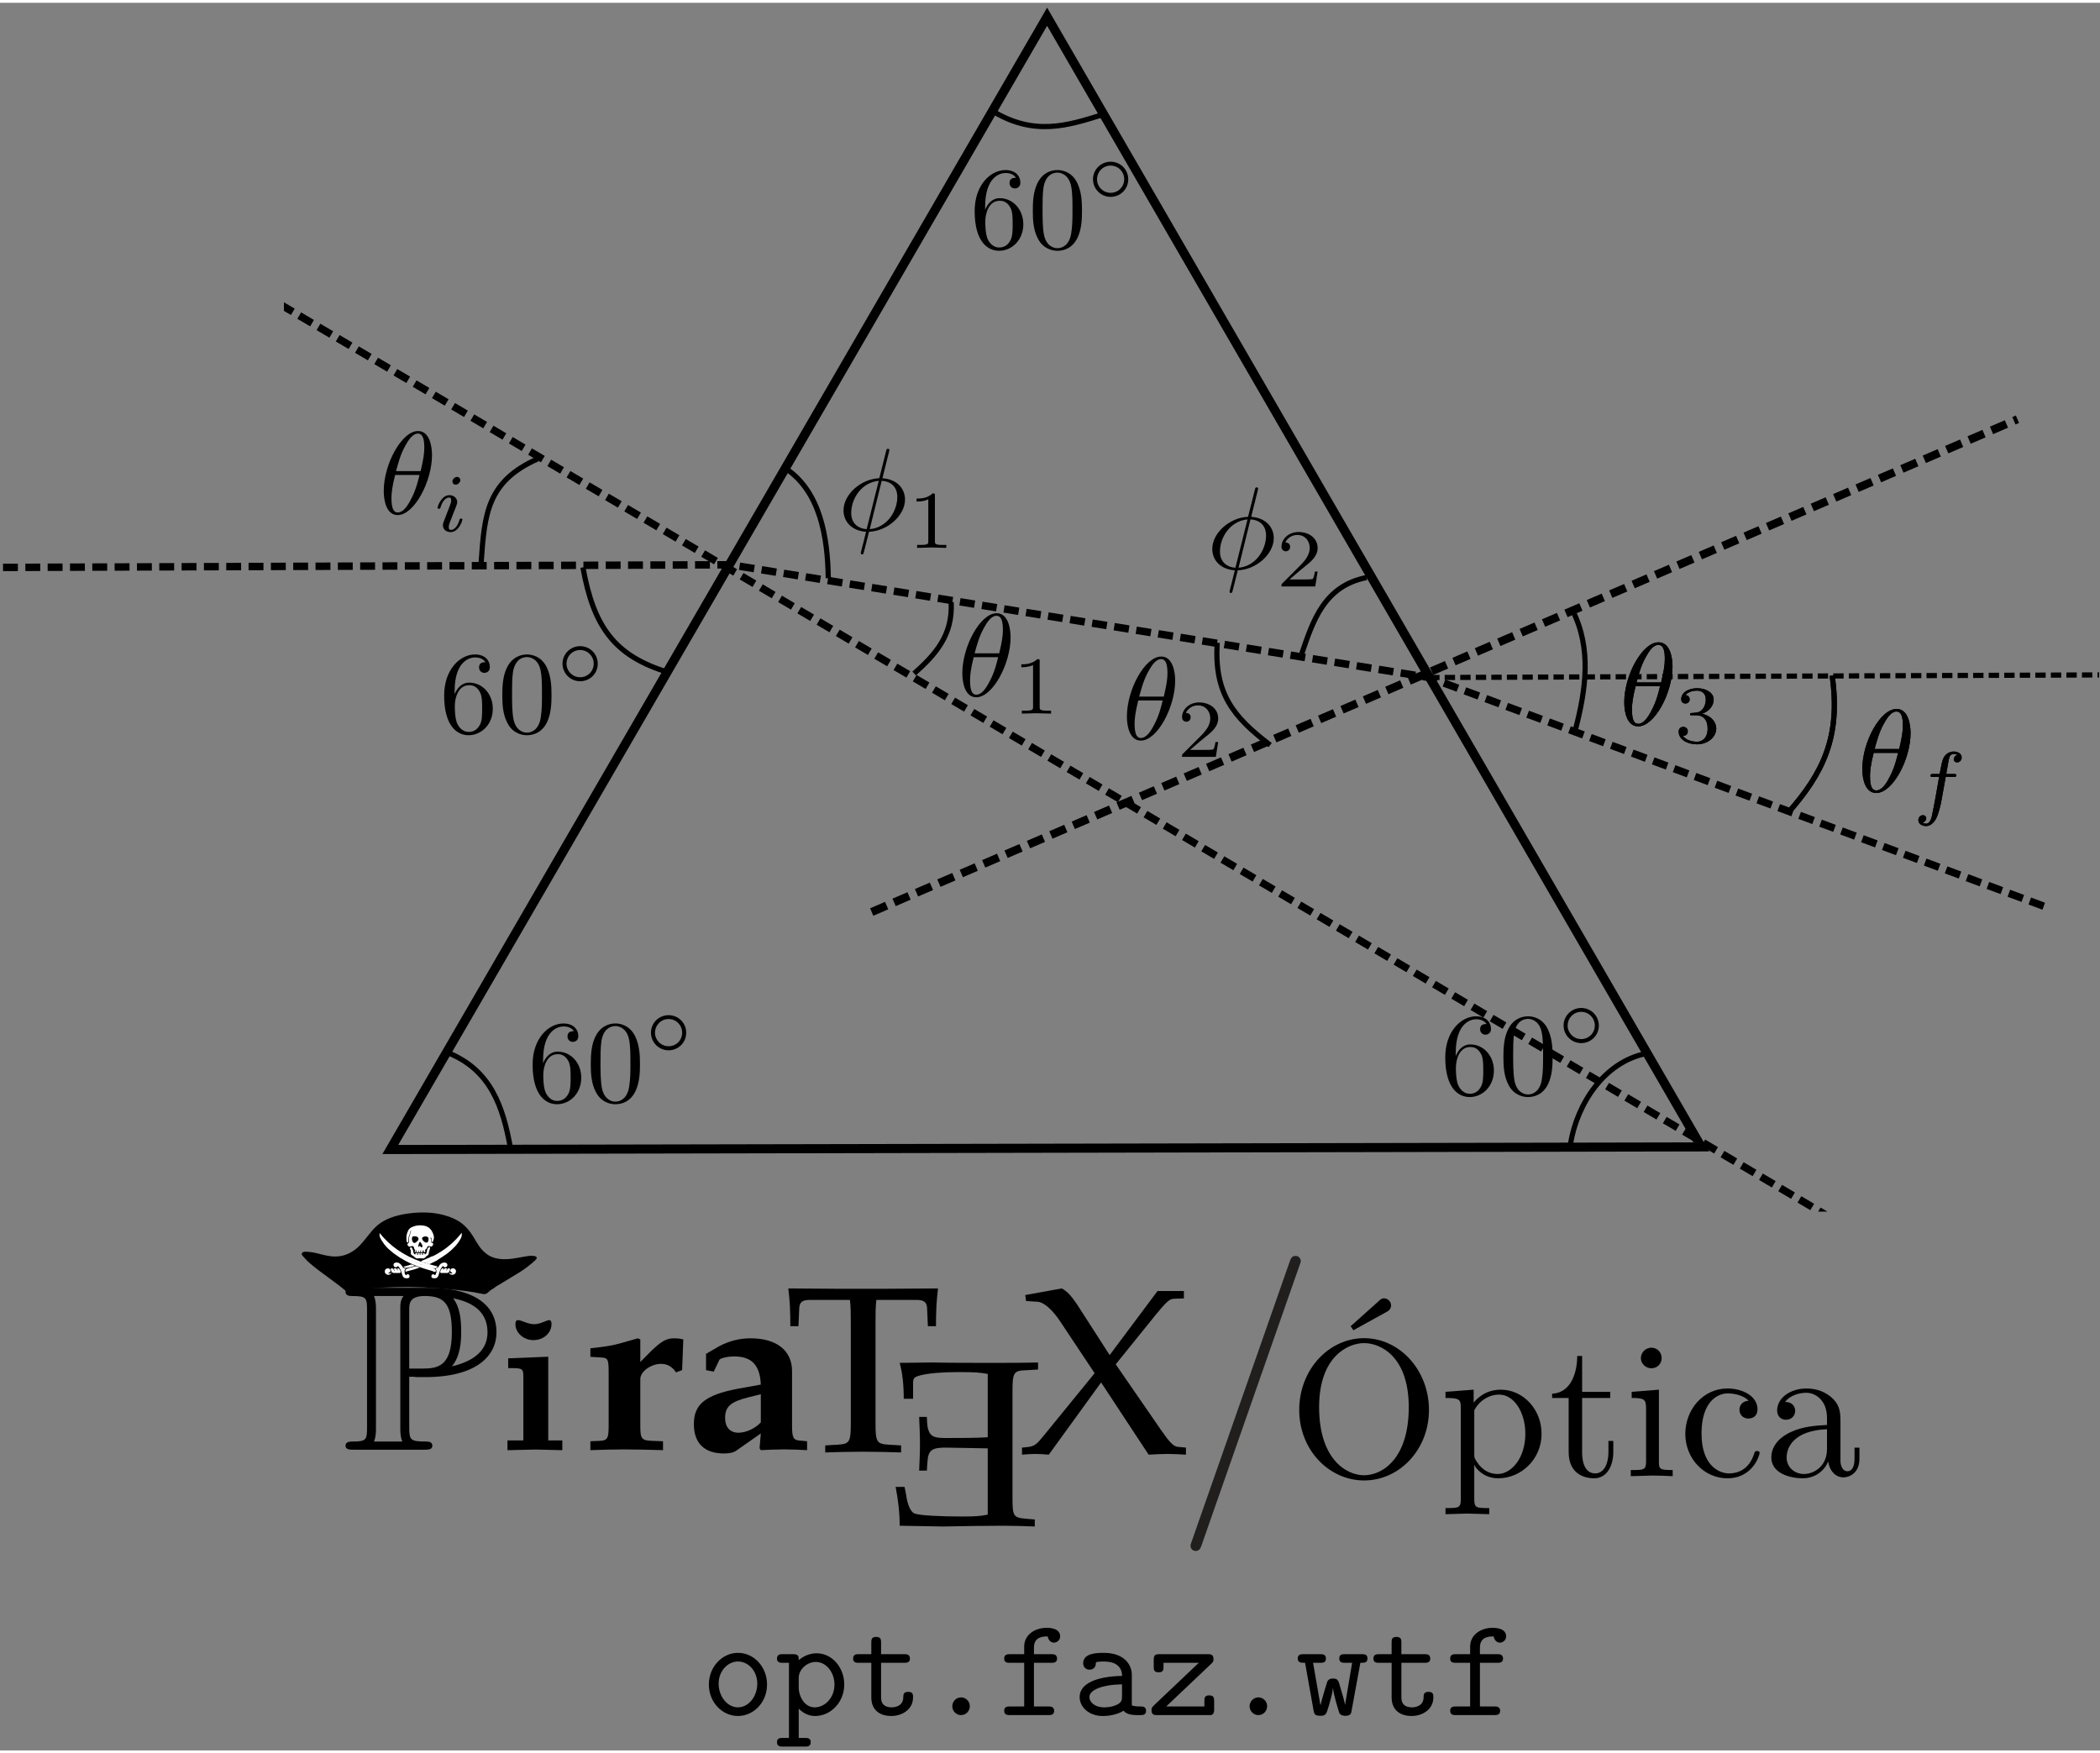 <?xml version="1.0" encoding="UTF-8" standalone="no"?>
<svg
   xmlns:dc="http://purl.org/dc/elements/1.1/"
   xmlns:cc="http://creativecommons.org/ns#"
   xmlns:rdf="http://www.w3.org/1999/02/22-rdf-syntax-ns#"
   xmlns:svg="http://www.w3.org/2000/svg"
   xmlns="http://www.w3.org/2000/svg"
   xmlns:sodipodi="http://sodipodi.sourceforge.net/DTD/sodipodi-0.dtd"
   xmlns:inkscape="http://www.inkscape.org/namespaces/inkscape"
   width="212pt"
   height="177pt"
   viewBox="0 0 304 253"
   version="1.2"
   id="svg188"
   sodipodi:docname="logo_opt.svg"
   inkscape:version="0.92.4 (5da689c313, 2019-01-14)">
  <rect x="0" y="0" width="304" height="253" fill="#808080" stroke="none"/>
  <sodipodi:namedview
     pagecolor="#ffffff"
     bordercolor="#666666"
     borderopacity="1"
     objecttolerance="10"
     gridtolerance="10"
     guidetolerance="10"
     inkscape:pageopacity="0"
     inkscape:pageshadow="2"
     inkscape:window-width="1920"
     inkscape:window-height="1001"
     id="namedview190"
     showgrid="false"
     inkscape:zoom="0.69960474"
     inkscape:cx="202.66667"
     inkscape:cy="168.66667"
     inkscape:window-x="-9"
     inkscape:window-y="-9"
     inkscape:window-maximized="1"
     inkscape:current-layer="svg188" />
  <defs
     id="defs5">
    <clipPath
       id="clip1">
      <path
         d="M 41.102 29.398 L 271 29.398 L 271 175 L 41.102 175 Z M 41.102 29.398 "
         id="path2" />
    </clipPath>
  </defs>
  <g
     id="surface74">
    <path
       style=" stroke:none;fill-rule:nonzero;fill:rgb(12.939%,11.768%,11.768%);fill-opacity:1;"
       d="M 188.074 182.914 C 188.301 182.355 188.301 182.266 188.301 182.188 C 188.301 181.668 187.902 181.41 187.562 181.41 C 187.031 181.41 186.859 181.758 186.688 182.266 L 172.555 222.621 C 172.344 223.18 172.344 223.27 172.344 223.348 C 172.344 223.867 172.738 224.125 173.082 224.125 C 173.609 224.125 173.781 223.777 173.953 223.27 Z M 188.074 182.914 "
       id="path7" />
    <path
       style="fill:none;stroke-width:13.181;stroke-linecap:butt;stroke-linejoin:miter;stroke:rgb(0%,0%,0%);stroke-opacity:1;stroke-miterlimit:4;"
       d="M 565 869.922 L 1515.82 2509.844 L 2462.812 873.711 Z M 565 869.922 "
       transform="matrix(0.1,0,0,-0.1,0,253)"
       id="path9" />
    <path
       style="fill:none;stroke-width:10.772;stroke-linecap:butt;stroke-linejoin:miter;stroke:rgb(0%,0%,0%);stroke-opacity:1;stroke-dasharray:21.543,10.772;stroke-miterlimit:4;"
       d="M 4.375 1712.617 L 1057.461 1716.445 L 2068.867 1553.203 L 2966.641 1219.141 "
       transform="matrix(0.1,0,0,-0.1,0,253)"
       id="path11" />
    <path
       style="fill:none;stroke-width:11.764;stroke-linecap:butt;stroke-linejoin:miter;stroke:rgb(0%,0%,0%);stroke-opacity:1;stroke-dasharray:23.528,11.764;stroke-miterlimit:4;"
       d="M 1261.914 1213.75 L 2920.508 1927.148 "
       transform="matrix(0.1,0,0,-0.1,0,253)"
       id="path13" />
    <g
       clip-path="url(#clip1)"
       clip-rule="nonzero"
       id="g17">
      <path
         style="fill:none;stroke-width:10.772;stroke-linecap:butt;stroke-linejoin:miter;stroke:rgb(0%,0%,0%);stroke-opacity:1;stroke-dasharray:21.543,10.772;stroke-miterlimit:4;"
         d="M 2651.256 -770.355 L 274.55 -2170.629 "
         transform="matrix(0.1,0,0,0.1,0,253)"
         id="path15" />
    </g>
    <path
       style=" stroke:none;fill-rule:nonzero;fill:rgb(0%,0%,0%);fill-opacity:1;"
       d="M 142.609 29.961 L 142.609 29.539 C 142.609 25.25 144.707 24.637 145.586 24.637 C 145.984 24.637 146.699 24.742 147.074 25.332 C 146.805 25.332 146.141 25.332 146.141 26.074 C 146.141 26.605 146.539 26.875 146.914 26.875 C 147.18 26.875 147.711 26.711 147.711 26.047 C 147.711 25.039 146.965 24.211 145.559 24.211 C 143.379 24.211 141.094 26.395 141.094 30.148 C 141.094 34.703 143.059 35.898 144.629 35.898 C 146.516 35.898 148.137 34.305 148.137 32.066 C 148.137 29.91 146.621 28.285 144.734 28.285 C 143.59 28.285 142.953 29.137 142.609 29.961 Z M 144.629 35.422 C 143.566 35.422 143.059 34.41 142.953 34.145 C 142.633 33.344 142.633 31.984 142.633 31.695 C 142.633 30.359 143.191 28.66 144.707 28.66 C 145 28.66 145.77 28.66 146.301 29.723 C 146.594 30.336 146.594 31.215 146.594 32.039 C 146.594 32.867 146.594 33.719 146.301 34.332 C 145.797 35.344 145.027 35.422 144.629 35.422 Z M 144.629 35.422 "
       id="path19" />
    <path
       style=" stroke:none;fill-rule:nonzero;fill:rgb(0%,0%,0%);fill-opacity:1;"
       d="M 156.633 30.094 C 156.633 28.738 156.555 27.379 155.969 26.129 C 155.199 24.477 153.789 24.211 153.098 24.211 C 152.062 24.211 150.84 24.664 150.125 26.234 C 149.59 27.406 149.512 28.738 149.512 30.094 C 149.512 31.375 149.566 32.895 150.281 34.199 C 151 35.555 152.25 35.902 153.074 35.902 C 153.977 35.902 155.277 35.555 156.023 33.93 C 156.555 32.762 156.633 31.43 156.633 30.094 Z M 153.074 35.527 C 152.41 35.527 151.398 35.102 151.105 33.477 C 150.922 32.469 150.922 30.895 150.922 29.883 C 150.922 28.793 150.922 27.672 151.055 26.77 C 151.371 24.742 152.648 24.582 153.074 24.582 C 153.633 24.582 154.746 24.906 155.066 26.578 C 155.254 27.539 155.254 28.82 155.254 29.883 C 155.254 31.164 155.254 32.309 155.066 33.398 C 154.801 35.023 153.844 35.527 153.074 35.527 Z M 153.074 35.527 "
       id="path21" />
    <path
       style=" stroke:none;fill-rule:nonzero;fill:rgb(0%,0%,0%);fill-opacity:1;"
       d="M 163.328 25.562 C 163.328 24.125 162.184 23.004 160.773 23.004 C 159.367 23.004 158.223 24.152 158.223 25.535 C 158.223 26.977 159.395 28.094 160.773 28.094 C 162.211 28.094 163.328 26.949 163.328 25.562 Z M 160.773 27.508 C 159.66 27.508 158.809 26.602 158.809 25.562 C 158.809 24.445 159.688 23.566 160.773 23.566 C 161.891 23.566 162.742 24.469 162.742 25.535 C 162.742 26.652 161.863 27.508 160.773 27.508 Z M 160.773 27.508 "
       id="path23" />
    <path
       style="fill:none;stroke-width:7.5;stroke-linecap:butt;stroke-linejoin:miter;stroke:rgb(0%,0%,0%);stroke-opacity:1;stroke-miterlimit:4;"
       d="M 1435.312 2374.141 C 1496.523 2336.523 1544.648 2351.836 1597.266 2368.398 "
       transform="matrix(0.1,0,0,-0.1,0,253)"
       id="path25" />
    <path
       style="fill:none;stroke-width:7.5;stroke-linecap:butt;stroke-linejoin:miter;stroke:rgb(0%,0%,0%);stroke-opacity:1;stroke-miterlimit:4;"
       d="M 648.32 1010.039 C 710.859 984.961 728.125 931.25 738.75 873.164 "
       transform="matrix(0.1,0,0,-0.1,0,253)"
       id="path27" />
    <path
       style="fill:none;stroke-width:7.5;stroke-linecap:butt;stroke-linejoin:miter;stroke:rgb(0%,0%,0%);stroke-opacity:1;stroke-miterlimit:4;"
       d="M 2383.281 1008.906 C 2322.344 996.953 2282.969 936.211 2273.438 877.969 "
       transform="matrix(0.1,0,0,-0.1,0,253)"
       id="path29" />
    <path
       style="fill:none;stroke-width:7.5;stroke-linecap:butt;stroke-linejoin:miter;stroke:rgb(0%,0%,0%);stroke-opacity:1;stroke-miterlimit:4;"
       d="M 2276.25 1650.938 C 2304.805 1594.414 2295.156 1534.414 2281.016 1479.18 "
       transform="matrix(0.1,0,0,-0.1,0,253)"
       id="path31" />
    <path
       style="fill:none;stroke-width:7.5;stroke-linecap:butt;stroke-linejoin:miter;stroke:rgb(0%,0%,0%);stroke-opacity:1;stroke-miterlimit:4;"
       d="M 2652.227 1556.055 C 2665.039 1467.461 2638.984 1414.375 2587.852 1356.758 "
       transform="matrix(0.1,0,0,-0.1,0,253)"
       id="path33" />
    <path
       style=" stroke:none;fill-rule:nonzero;fill:rgb(0%,0%,0%);fill-opacity:1;"
       d="M 78.617 153.516 L 78.617 153.086 C 78.617 148.801 80.719 148.188 81.594 148.188 C 81.992 148.188 82.711 148.293 83.082 148.879 C 82.816 148.879 82.152 148.879 82.152 149.629 C 82.152 150.16 82.551 150.426 82.922 150.426 C 83.188 150.426 83.719 150.266 83.719 149.602 C 83.719 148.586 82.977 147.762 81.566 147.762 C 79.387 147.762 77.102 149.945 77.102 153.699 C 77.102 158.254 79.07 159.453 80.637 159.453 C 82.523 159.453 84.145 157.855 84.145 155.617 C 84.145 153.461 82.629 151.836 80.742 151.836 C 79.602 151.836 78.965 152.688 78.617 153.516 Z M 80.637 158.973 C 79.574 158.973 79.07 157.961 78.965 157.695 C 78.645 156.895 78.645 155.539 78.645 155.246 C 78.645 153.914 79.203 152.207 80.719 152.207 C 81.008 152.207 81.781 152.207 82.312 153.273 C 82.605 153.887 82.605 154.766 82.605 155.59 C 82.605 156.414 82.605 157.27 82.312 157.883 C 81.805 158.895 81.035 158.973 80.637 158.973 Z M 80.637 158.973 "
       id="path35" />
    <path
       style=" stroke:none;fill-rule:nonzero;fill:rgb(0%,0%,0%);fill-opacity:1;"
       d="M 92.645 153.648 C 92.645 152.289 92.562 150.93 91.98 149.68 C 91.207 148.027 89.801 147.758 89.109 147.758 C 88.074 147.758 86.852 148.215 86.133 149.785 C 85.602 150.957 85.523 152.289 85.523 153.648 C 85.523 154.922 85.574 156.441 86.293 157.75 C 87.012 159.109 88.258 159.453 89.082 159.453 C 89.988 159.453 91.289 159.109 92.031 157.484 C 92.562 156.309 92.645 154.977 92.645 153.648 Z M 89.082 159.082 C 88.418 159.082 87.41 158.652 87.117 157.031 C 86.93 156.016 86.93 154.445 86.93 153.434 C 86.93 152.344 86.93 151.223 87.062 150.316 C 87.383 148.293 88.656 148.137 89.082 148.137 C 89.641 148.137 90.758 148.453 91.074 150.133 C 91.262 151.09 91.262 152.367 91.262 153.434 C 91.262 154.711 91.262 155.859 91.074 156.945 C 90.809 158.57 89.855 159.082 89.082 159.082 Z M 89.082 159.082 "
       id="path37" />
    <path
       style=" stroke:none;fill-rule:nonzero;fill:rgb(0%,0%,0%);fill-opacity:1;"
       d="M 99.336 149.113 C 99.336 147.672 98.195 146.559 96.785 146.559 C 95.375 146.559 94.234 147.699 94.234 149.086 C 94.234 150.523 95.402 151.645 96.785 151.645 C 98.219 151.645 99.336 150.5 99.336 149.113 Z M 96.785 151.055 C 95.668 151.055 94.82 150.152 94.82 149.113 C 94.82 147.996 95.695 147.117 96.785 147.117 C 97.902 147.117 98.75 148.023 98.75 149.086 C 98.75 150.207 97.875 151.055 96.785 151.055 Z M 96.785 151.055 "
       id="path39" />
    <path
       style=" stroke:none;fill-rule:nonzero;fill:rgb(0%,0%,0%);fill-opacity:1;"
       d="M 210.734 152.473 L 210.734 152.051 C 210.734 147.758 212.832 147.148 213.711 147.148 C 214.109 147.148 214.824 147.254 215.195 147.84 C 214.93 147.84 214.266 147.84 214.266 148.586 C 214.266 149.117 214.664 149.383 215.039 149.383 C 215.305 149.383 215.836 149.223 215.836 148.559 C 215.836 147.547 215.09 146.723 213.684 146.723 C 211.504 146.723 209.219 148.906 209.219 152.66 C 209.219 157.215 211.184 158.414 212.754 158.414 C 214.641 158.414 216.262 156.812 216.262 154.578 C 216.262 152.422 214.746 150.797 212.859 150.797 C 211.715 150.797 211.078 151.652 210.734 152.473 Z M 212.754 157.934 C 211.688 157.934 211.184 156.922 211.078 156.656 C 210.758 155.855 210.758 154.496 210.758 154.207 C 210.758 152.875 211.316 151.168 212.832 151.168 C 213.125 151.168 213.895 151.168 214.426 152.234 C 214.719 152.848 214.719 153.727 214.719 154.551 C 214.719 155.379 214.719 156.23 214.426 156.84 C 213.922 157.855 213.152 157.934 212.754 157.934 Z M 212.754 157.934 "
       id="path41" />
    <path
       style=" stroke:none;fill-rule:nonzero;fill:rgb(0%,0%,0%);fill-opacity:1;"
       d="M 224.758 152.605 C 224.758 151.25 224.68 149.895 224.094 148.641 C 223.324 146.988 221.914 146.723 221.223 146.723 C 220.188 146.723 218.965 147.176 218.25 148.746 C 217.715 149.918 217.637 151.25 217.637 152.605 C 217.637 153.887 217.691 155.406 218.406 156.707 C 219.125 158.066 220.375 158.414 221.199 158.414 C 222.102 158.414 223.402 158.066 224.148 156.441 C 224.68 155.273 224.758 153.941 224.758 152.605 Z M 221.199 158.039 C 220.535 158.039 219.523 157.613 219.23 155.988 C 219.047 154.977 219.047 153.41 219.047 152.395 C 219.047 151.301 219.047 150.184 219.18 149.277 C 219.496 147.254 220.773 147.094 221.199 147.094 C 221.758 147.094 222.871 147.414 223.191 149.09 C 223.379 150.051 223.379 151.328 223.379 152.395 C 223.379 153.676 223.379 154.816 223.191 155.91 C 222.926 157.535 221.969 158.039 221.199 158.039 Z M 221.199 158.039 "
       id="path43" />
    <path
       style=" stroke:none;fill-rule:nonzero;fill:rgb(0%,0%,0%);fill-opacity:1;"
       d="M 231.453 148.074 C 231.453 146.637 230.309 145.516 228.898 145.516 C 227.492 145.516 226.348 146.664 226.348 148.051 C 226.348 149.484 227.52 150.605 228.898 150.605 C 230.336 150.605 231.453 149.457 231.453 148.074 Z M 228.898 150.02 C 227.785 150.02 226.934 149.113 226.934 148.074 C 226.934 146.957 227.809 146.078 228.898 146.078 C 230.016 146.078 230.867 146.98 230.867 148.051 C 230.867 149.164 229.988 150.02 228.898 150.02 Z M 228.898 150.02 "
       id="path45" />
    <path
       style=" stroke:none;fill-rule:nonzero;fill:rgb(0%,0%,0%);fill-opacity:1;"
       d="M 65.812 100.09 L 65.812 99.664 C 65.812 95.379 67.91 94.766 68.789 94.766 C 69.188 94.766 69.906 94.875 70.277 95.457 C 70.012 95.457 69.348 95.457 69.348 96.203 C 69.348 96.738 69.746 97.004 70.117 97.004 C 70.383 97.004 70.914 96.844 70.914 96.176 C 70.914 95.168 70.172 94.34 68.762 94.34 C 66.582 94.34 64.297 96.523 64.297 100.281 C 64.297 104.832 66.266 106.031 67.832 106.031 C 69.719 106.031 71.34 104.434 71.34 102.199 C 71.34 100.043 69.824 98.418 67.938 98.418 C 66.797 98.418 66.156 99.266 65.812 100.094 Z M 67.832 105.551 C 66.77 105.551 66.266 104.539 66.156 104.273 C 65.84 103.473 65.84 102.117 65.84 101.82 C 65.84 100.492 66.398 98.789 67.91 98.789 C 68.203 98.789 68.973 98.789 69.508 99.852 C 69.797 100.465 69.797 101.344 69.797 102.172 C 69.797 102.996 69.797 103.848 69.508 104.461 C 69 105.469 68.23 105.551 67.832 105.551 Z M 67.832 105.551 "
       id="path47" />
    <path
       style=" stroke:none;fill-rule:nonzero;fill:rgb(0%,0%,0%);fill-opacity:1;"
       d="M 79.84 100.227 C 79.84 98.867 79.758 97.508 79.176 96.254 C 78.402 94.609 76.996 94.34 76.305 94.34 C 75.27 94.34 74.047 94.793 73.328 96.363 C 72.797 97.535 72.715 98.867 72.715 100.227 C 72.715 101.504 72.77 103.02 73.488 104.328 C 74.203 105.688 75.453 106.031 76.277 106.031 C 77.18 106.031 78.484 105.688 79.227 104.062 C 79.758 102.887 79.84 101.555 79.84 100.227 Z M 76.277 105.66 C 75.613 105.66 74.602 105.23 74.312 103.605 C 74.125 102.598 74.125 101.023 74.125 100.012 C 74.125 98.922 74.125 97.801 74.258 96.898 C 74.578 94.875 75.852 94.715 76.277 94.715 C 76.836 94.715 77.953 95.035 78.27 96.711 C 78.457 97.668 78.457 98.949 78.457 100.012 C 78.457 101.289 78.457 102.438 78.27 103.527 C 78.004 105.152 77.047 105.66 76.277 105.66 Z M 76.277 105.66 "
       id="path49" />
    <path
       style=" stroke:none;fill-rule:nonzero;fill:rgb(0%,0%,0%);fill-opacity:1;"
       d="M 86.531 95.691 C 86.531 94.254 85.387 93.137 83.98 93.137 C 82.57 93.137 81.43 94.277 81.43 95.664 C 81.43 97.105 82.598 98.219 83.98 98.219 C 85.414 98.219 86.531 97.078 86.531 95.691 Z M 83.98 97.637 C 82.863 97.637 82.012 96.73 82.012 95.691 C 82.012 94.57 82.891 93.695 83.98 93.695 C 85.098 93.695 85.945 94.602 85.945 95.664 C 85.945 96.785 85.07 97.637 83.98 97.637 Z M 83.98 97.637 "
       id="path51" />
    <path
       style="fill:none;stroke-width:7.5;stroke-linecap:butt;stroke-linejoin:miter;stroke:rgb(0%,0%,0%);stroke-opacity:1;stroke-miterlimit:4;"
       d="M 843.867 1712.695 C 859.258 1626.875 889.141 1584.219 968.438 1560.352 "
       transform="matrix(0.1,0,0,-0.1,0,253)"
       id="path53" />
    <path
       style="fill:none;stroke-width:7.5;stroke-linecap:butt;stroke-linejoin:miter;stroke:rgb(0%,0%,0%);stroke-opacity:1;stroke-miterlimit:4;"
       d="M 778.242 1869.688 C 704.961 1837.148 701.367 1789.336 696.562 1720.078 "
       transform="matrix(0.1,0,0,-0.1,0,253)"
       id="path55" />
    <path
       style="fill:none;stroke-width:7.5;stroke-linecap:butt;stroke-linejoin:miter;stroke:rgb(0%,0%,0%);stroke-opacity:1;stroke-miterlimit:4;"
       d="M 1136.523 1856.406 C 1187.383 1823.281 1198.242 1756.211 1199.023 1696.992 "
       transform="matrix(0.1,0,0,-0.1,0,253)"
       id="path57" />
    <path
       style="fill:none;stroke-width:7.5;stroke-linecap:butt;stroke-linejoin:miter;stroke:rgb(0%,0%,0%);stroke-opacity:1;stroke-miterlimit:4;"
       d="M 1978.242 1697.93 C 1916.641 1685.781 1900.547 1634.766 1884.492 1587.852 "
       transform="matrix(0.1,0,0,-0.1,0,253)"
       id="path59" />
    <path
       style=" stroke:none;fill-rule:nonzero;fill:rgb(0%,0%,0%);fill-opacity:1;"
       d="M 62.539 65.48 C 62.539 64.359 62.246 61.992 60.52 61.992 C 58.152 61.992 55.551 66.781 55.551 70.672 C 55.551 72.27 56.027 74.16 57.57 74.16 C 59.961 74.16 62.539 69.289 62.539 65.48 Z M 57.332 67.797 C 57.621 66.73 57.969 65.375 58.66 64.148 C 59.109 63.32 59.723 62.363 60.492 62.363 C 61.316 62.363 61.422 63.457 61.422 64.414 C 61.422 65.266 61.289 66.117 60.891 67.797 Z M 60.73 68.355 C 60.547 69.129 60.199 70.562 59.535 71.789 C 58.953 72.965 58.312 73.785 57.57 73.785 C 57.012 73.785 56.668 73.281 56.668 71.711 C 56.668 70.992 56.773 70.004 57.199 68.355 Z M 60.73 68.355 "
       id="path61" />
    <path
       style=" stroke:none;fill-rule:nonzero;fill:rgb(0%,0%,0%);fill-opacity:1;"
       d="M 66.641 69.094 C 66.641 68.906 66.48 68.637 66.16 68.637 C 65.844 68.637 65.496 68.957 65.496 69.305 C 65.496 69.492 65.629 69.758 65.977 69.758 C 66.293 69.758 66.641 69.414 66.641 69.094 Z M 64.223 75.137 C 64.168 75.297 64.117 75.43 64.117 75.645 C 64.117 76.199 64.566 76.629 65.23 76.629 C 66.402 76.629 66.934 75.004 66.934 74.82 C 66.934 74.66 66.773 74.66 66.746 74.66 C 66.586 74.66 66.562 74.738 66.508 74.871 C 66.242 75.828 65.738 76.312 65.258 76.312 C 65.02 76.312 64.965 76.148 64.965 75.883 C 64.965 75.617 65.047 75.402 65.152 75.137 C 65.285 74.82 65.418 74.496 65.523 74.176 C 65.629 73.887 66.082 72.82 66.109 72.66 C 66.16 72.551 66.188 72.418 66.188 72.285 C 66.188 71.727 65.711 71.277 65.074 71.277 C 63.875 71.277 63.344 72.902 63.344 73.113 C 63.344 73.246 63.504 73.246 63.559 73.246 C 63.719 73.246 63.719 73.195 63.77 73.062 C 64.062 72.047 64.594 71.621 65.02 71.621 C 65.207 71.621 65.312 71.703 65.312 72.02 C 65.312 72.312 65.258 72.473 64.965 73.219 Z M 64.223 75.137 "
       id="path63" />
    <path
       style=" stroke:none;fill-rule:nonzero;fill:rgb(0%,0%,0%);fill-opacity:1;"
       d="M 146.297 91.859 C 146.297 90.738 146.004 88.367 144.277 88.367 C 141.914 88.367 139.309 93.164 139.309 97.051 C 139.309 98.648 139.785 100.539 141.328 100.539 C 143.719 100.539 146.297 95.664 146.297 91.859 Z M 141.09 94.176 C 141.383 93.109 141.727 91.75 142.418 90.523 C 142.871 89.703 143.48 88.742 144.25 88.742 C 145.074 88.742 145.18 89.836 145.18 90.793 C 145.18 91.645 145.047 92.496 144.648 94.176 Z M 144.492 94.734 C 144.305 95.508 143.961 96.945 143.293 98.168 C 142.711 99.34 142.07 100.164 141.328 100.164 C 140.77 100.164 140.426 99.66 140.426 98.09 C 140.426 97.371 140.531 96.383 140.957 94.734 Z M 144.492 94.734 "
       id="path65" />
    <path
       style=" stroke:none;fill-rule:nonzero;fill:rgb(0%,0%,0%);fill-opacity:1;"
       d="M 150.504 95.34 C 150.504 95.02 150.504 95.02 150.16 95.02 C 149.391 95.766 148.324 95.766 147.848 95.766 L 147.848 96.188 C 148.113 96.188 148.91 96.188 149.547 95.871 L 149.547 101.918 C 149.547 102.316 149.547 102.477 148.379 102.477 L 147.926 102.477 L 147.926 102.902 C 148.141 102.902 149.602 102.848 150.027 102.848 C 150.398 102.848 151.887 102.902 152.152 102.902 L 152.152 102.477 L 151.699 102.477 C 150.504 102.477 150.504 102.316 150.504 101.918 Z M 150.504 95.34 "
       id="path67" />
    <path
       style=" stroke:none;fill-rule:nonzero;fill:rgb(0%,0%,0%);fill-opacity:1;"
       d="M 170.121 98.125 C 170.121 97.008 169.828 94.641 168.102 94.641 C 165.734 94.641 163.133 99.43 163.133 103.316 C 163.133 104.918 163.609 106.809 165.152 106.809 C 167.543 106.809 170.121 101.938 170.121 98.125 Z M 164.91 100.445 C 165.203 99.375 165.551 98.02 166.242 96.797 C 166.691 95.969 167.305 95.012 168.074 95.012 C 168.898 95.012 169.004 96.102 169.004 97.062 C 169.004 97.91 168.871 98.766 168.473 100.445 Z M 168.312 101 C 168.129 101.773 167.781 103.211 167.117 104.438 C 166.531 105.605 165.895 106.434 165.152 106.434 C 164.594 106.434 164.246 105.93 164.246 104.359 C 164.246 103.637 164.355 102.652 164.777 101 Z M 168.312 101 "
       id="path69" />
    <path
       style=" stroke:none;fill-rule:nonzero;fill:rgb(0%,0%,0%);fill-opacity:1;"
       d="M 176.348 107.012 L 175.949 107.012 C 175.922 107.277 175.789 107.973 175.629 108.078 C 175.551 108.156 174.648 108.156 174.461 108.156 L 172.281 108.156 C 173.531 107.062 173.957 106.719 174.648 106.16 C 175.523 105.465 176.348 104.723 176.348 103.602 C 176.348 102.168 175.098 101.285 173.582 101.285 C 172.121 101.285 171.113 102.324 171.113 103.414 C 171.113 104.004 171.617 104.082 171.75 104.082 C 172.016 104.082 172.363 103.871 172.363 103.441 C 172.363 103.23 172.281 102.805 171.672 102.805 C 172.043 101.977 172.84 101.711 173.398 101.711 C 174.594 101.711 175.203 102.645 175.203 103.602 C 175.203 104.641 174.461 105.438 174.09 105.867 L 171.246 108.715 C 171.113 108.82 171.113 108.848 171.113 109.168 L 176.004 109.168 Z M 176.348 107.012 "
       id="path71" />
    <path
       style=" stroke:none;fill-rule:nonzero;fill:rgb(0%,0%,0%);fill-opacity:1;"
       d="M 242.117 96.066 C 242.117 94.949 241.824 92.578 240.098 92.578 C 237.73 92.578 235.129 97.371 235.129 101.262 C 235.129 102.859 235.605 104.75 237.148 104.75 C 239.539 104.75 242.117 99.875 242.117 96.066 Z M 236.906 98.387 C 237.199 97.32 237.547 95.961 238.238 94.738 C 238.688 93.91 239.301 92.953 240.07 92.953 C 240.895 92.953 241 94.043 241 95.004 C 241 95.855 240.867 96.707 240.469 98.387 Z M 240.309 98.945 C 240.125 99.715 239.777 101.152 239.113 102.379 C 238.527 103.551 237.891 104.379 237.148 104.379 C 236.59 104.379 236.242 103.867 236.242 102.301 C 236.242 101.578 236.352 100.598 236.773 98.945 Z M 240.309 98.945 "
       id="path73" />
    <path
       style=" stroke:none;fill-rule:nonzero;fill:rgb(0%,0%,0%);fill-opacity:1;"
       d="M 245.605 103.145 C 246.535 103.145 247.199 103.785 247.199 105.059 C 247.199 106.527 246.324 106.977 245.66 106.977 C 245.18 106.977 244.117 106.844 243.641 106.125 C 244.199 106.125 244.332 105.727 244.332 105.457 C 244.332 105.086 244.039 104.82 243.668 104.82 C 243.348 104.82 243.004 105.035 243.004 105.512 C 243.004 106.633 244.227 107.348 245.66 107.348 C 247.309 107.348 248.449 106.234 248.449 105.059 C 248.449 104.129 247.707 103.195 246.402 102.93 C 247.625 102.477 248.078 101.598 248.078 100.852 C 248.078 99.918 247.016 99.227 245.688 99.227 C 244.383 99.227 243.375 99.867 243.375 100.828 C 243.375 101.227 243.641 101.438 243.984 101.438 C 244.359 101.438 244.598 101.172 244.598 100.852 C 244.598 100.508 244.359 100.242 243.984 100.215 C 244.41 99.707 245.207 99.574 245.66 99.574 C 246.191 99.574 246.934 99.84 246.934 100.852 C 246.934 101.359 246.777 101.918 246.457 102.266 C 246.086 102.719 245.738 102.742 245.156 102.797 C 244.863 102.824 244.836 102.824 244.781 102.824 C 244.758 102.824 244.648 102.855 244.648 102.984 C 244.648 103.145 244.758 103.145 244.969 103.145 Z M 245.605 103.145 "
       id="path75" />
    <path
       style=" stroke:none;fill-rule:nonzero;fill:rgb(0%,0%,0%);fill-opacity:1;"
       d="M 128.699 64.988 C 128.699 64.938 128.75 64.75 128.75 64.75 C 128.75 64.723 128.75 64.562 128.539 64.562 C 128.379 64.562 128.352 64.621 128.273 64.91 L 127.289 68.824 C 124.605 68.934 122.109 71.172 122.109 73.484 C 122.109 75.109 123.305 76.445 125.375 76.578 C 125.242 77.082 125.109 77.641 124.977 78.176 C 124.766 78.973 124.605 79.609 124.605 79.664 C 124.605 79.824 124.738 79.848 124.816 79.848 C 124.898 79.848 124.926 79.828 124.977 79.77 C 125.004 79.742 125.109 79.344 125.164 79.105 L 125.801 76.578 C 128.539 76.465 131.012 74.176 131.012 71.914 C 131.012 70.555 130.105 69.008 127.742 68.824 Z M 125.457 76.199 C 124.445 76.148 123.223 75.535 123.223 73.859 C 123.223 71.809 124.684 69.438 127.211 69.199 Z M 127.637 69.199 C 128.938 69.277 129.895 70.051 129.895 71.543 C 129.895 73.566 128.434 75.988 125.906 76.199 Z M 127.637 69.199 "
       id="path77" />
    <path
       style=" stroke:none;fill-rule:nonzero;fill:rgb(0%,0%,0%);fill-opacity:1;"
       d="M 135.34 71.348 C 135.34 71.027 135.34 71.027 134.992 71.027 C 134.223 71.773 133.16 71.773 132.684 71.773 L 132.684 72.199 C 132.949 72.199 133.746 72.199 134.383 71.879 L 134.383 77.922 C 134.383 78.324 134.383 78.484 133.215 78.484 L 132.762 78.484 L 132.762 78.91 C 132.973 78.91 134.438 78.852 134.859 78.852 C 135.234 78.852 136.723 78.91 136.988 78.91 L 136.988 78.484 L 136.535 78.484 C 135.34 78.484 135.34 78.324 135.34 77.922 Z M 135.34 71.348 "
       id="path79" />
    <path
       style=" stroke:none;fill-rule:nonzero;fill:rgb(0%,0%,0%);fill-opacity:1;"
       d="M 182.082 70.574 C 182.082 70.52 182.133 70.332 182.133 70.332 C 182.133 70.312 182.133 70.148 181.922 70.148 C 181.762 70.148 181.734 70.199 181.656 70.492 L 180.672 74.41 C 177.988 74.52 175.492 76.754 175.492 79.07 C 175.492 80.695 176.688 82.027 178.758 82.16 C 178.625 82.664 178.492 83.223 178.359 83.758 C 178.148 84.555 177.988 85.195 177.988 85.246 C 177.988 85.41 178.121 85.438 178.203 85.438 C 178.281 85.438 178.309 85.406 178.359 85.355 C 178.387 85.332 178.492 84.93 178.547 84.688 L 179.184 82.16 C 181.922 82.055 184.395 79.766 184.395 77.496 C 184.395 76.145 183.488 74.598 181.125 74.41 Z M 178.84 81.789 C 177.828 81.73 176.605 81.121 176.605 79.441 C 176.605 77.391 178.07 75.023 180.594 74.785 Z M 181.02 74.785 C 182.32 74.863 183.277 75.633 183.277 77.125 C 183.277 79.148 181.816 81.57 179.293 81.789 Z M 181.02 74.785 "
       id="path81" />
    <path
       style=" stroke:none;fill-rule:nonzero;fill:rgb(0%,0%,0%);fill-opacity:1;"
       d="M 190.742 82.336 L 190.344 82.336 C 190.316 82.602 190.184 83.293 190.023 83.402 C 189.945 83.48 189.043 83.48 188.855 83.48 L 186.676 83.48 C 187.926 82.391 188.352 82.047 189.043 81.484 C 189.918 80.793 190.742 80.043 190.742 78.93 C 190.742 77.488 189.492 76.613 187.977 76.613 C 186.516 76.613 185.508 77.648 185.508 78.742 C 185.508 79.328 186.012 79.406 186.145 79.406 C 186.41 79.406 186.758 79.195 186.758 78.77 C 186.758 78.555 186.676 78.129 186.066 78.129 C 186.438 77.305 187.234 77.039 187.793 77.039 C 188.988 77.039 189.598 77.969 189.598 78.93 C 189.598 79.965 188.855 80.766 188.484 81.191 L 185.641 84.043 C 185.508 84.148 185.508 84.176 185.508 84.496 L 190.398 84.496 Z M 190.742 82.336 "
       id="path83" />
    <path
       style=" stroke:none;fill-rule:nonzero;fill:rgb(0%,0%,0%);fill-opacity:1;"
       d="M 276.578 105.715 C 276.578 104.598 276.285 102.227 274.559 102.227 C 272.191 102.227 269.59 107.02 269.59 110.906 C 269.59 112.504 270.066 114.395 271.609 114.395 C 274 114.395 276.578 109.523 276.578 105.715 Z M 271.371 108.031 C 271.66 106.965 272.008 105.609 272.699 104.383 C 273.148 103.555 273.762 102.602 274.531 102.602 C 275.355 102.602 275.461 103.688 275.461 104.648 C 275.461 105.5 275.328 106.355 274.93 108.031 Z M 274.77 108.59 C 274.586 109.367 274.238 110.801 273.574 112.027 C 272.992 113.199 272.352 114.023 271.609 114.023 C 271.051 114.023 270.707 113.52 270.707 111.945 C 270.707 111.23 270.812 110.242 271.238 108.59 Z M 274.77 108.59 "
       id="path85" />
    <path
       style=" stroke:none;fill-rule:nonzero;fill:rgb(0%,0%,0%);fill-opacity:1;"
       d="M 281.664 112.07 L 282.805 112.07 C 283.043 112.07 283.203 112.07 283.203 111.805 C 283.203 111.645 283.043 111.645 282.832 111.645 L 281.742 111.645 C 282.008 110.129 282.086 109.598 282.195 109.246 C 282.246 108.98 282.512 108.742 282.805 108.742 C 282.805 108.742 283.125 108.742 283.363 108.875 C 282.859 109.035 282.832 109.465 282.832 109.516 C 282.832 109.781 283.043 109.969 283.309 109.969 C 283.629 109.969 283.977 109.703 283.977 109.25 C 283.977 108.688 283.418 108.395 282.805 108.395 C 282.273 108.395 281.688 108.688 281.371 109.277 C 281.133 109.73 281.051 110.262 280.785 111.645 L 279.855 111.645 C 279.617 111.645 279.457 111.645 279.457 111.91 C 279.457 112.07 279.617 112.07 279.828 112.07 L 280.707 112.07 C 280.707 112.152 279.961 116.41 279.668 117.691 C 279.617 117.957 279.402 118.836 278.848 118.836 C 278.82 118.836 278.555 118.836 278.312 118.703 C 278.793 118.543 278.848 118.117 278.848 118.062 C 278.848 117.797 278.633 117.609 278.367 117.609 C 278.047 117.609 277.703 117.875 277.703 118.328 C 277.703 118.863 278.262 119.184 278.848 119.184 C 279.59 119.184 280.121 118.406 280.254 118.141 C 280.68 117.344 280.973 115.879 281 115.746 Z M 281.664 112.07 "
       id="path87" />
    <path
       style="fill:none;stroke-width:7.5;stroke-linecap:butt;stroke-linejoin:miter;stroke:rgb(0%,0%,0%);stroke-opacity:1;stroke-miterlimit:4;"
       d="M 1376.914 1662.344 C 1379.531 1614.258 1354.023 1586.445 1323.32 1558.984 "
       transform="matrix(0.1,0,0,-0.1,0,253)"
       id="path89" />
    <path
       style="fill:none;stroke-width:7.5;stroke-linecap:butt;stroke-linejoin:miter;stroke:rgb(0%,0%,0%);stroke-opacity:1;stroke-miterlimit:4;"
       d="M 1762.031 1603.516 C 1757.539 1530.039 1785.195 1496.172 1838.75 1455.43 "
       transform="matrix(0.1,0,0,-0.1,0,253)"
       id="path91" />
    <path
       style=" stroke:none;fill-rule:nonzero;fill:rgb(0%,0%,0%);fill-opacity:1;"
       d="M 242.117 96.066 C 242.117 94.949 241.824 92.578 240.098 92.578 C 237.73 92.578 235.129 97.371 235.129 101.262 C 235.129 102.859 235.605 104.75 237.148 104.75 C 239.539 104.75 242.117 99.875 242.117 96.066 Z M 236.906 98.387 C 237.199 97.32 237.547 95.961 238.238 94.738 C 238.688 93.91 239.301 92.953 240.07 92.953 C 240.895 92.953 241 94.043 241 95.004 C 241 95.855 240.867 96.707 240.469 98.387 Z M 240.309 98.945 C 240.125 99.715 239.777 101.152 239.113 102.379 C 238.527 103.551 237.891 104.379 237.148 104.379 C 236.59 104.379 236.242 103.867 236.242 102.301 C 236.242 101.578 236.352 100.598 236.773 98.945 Z M 240.309 98.945 "
       id="path93" />
    <path
       style=" stroke:none;fill-rule:nonzero;fill:rgb(0%,0%,0%);fill-opacity:1;"
       d="M 245.605 103.145 C 246.535 103.145 247.199 103.785 247.199 105.059 C 247.199 106.527 246.324 106.977 245.66 106.977 C 245.18 106.977 244.117 106.844 243.641 106.125 C 244.199 106.125 244.332 105.727 244.332 105.457 C 244.332 105.086 244.039 104.82 243.668 104.82 C 243.348 104.82 243.004 105.035 243.004 105.512 C 243.004 106.633 244.227 107.348 245.66 107.348 C 247.309 107.348 248.449 106.234 248.449 105.059 C 248.449 104.129 247.707 103.195 246.402 102.93 C 247.625 102.477 248.078 101.598 248.078 100.852 C 248.078 99.918 247.016 99.227 245.688 99.227 C 244.383 99.227 243.375 99.867 243.375 100.828 C 243.375 101.227 243.641 101.438 243.984 101.438 C 244.359 101.438 244.598 101.172 244.598 100.852 C 244.598 100.508 244.359 100.242 243.984 100.215 C 244.41 99.707 245.207 99.574 245.66 99.574 C 246.191 99.574 246.934 99.84 246.934 100.852 C 246.934 101.359 246.777 101.918 246.457 102.266 C 246.086 102.719 245.738 102.742 245.156 102.797 C 244.863 102.824 244.836 102.824 244.781 102.824 C 244.758 102.824 244.648 102.855 244.648 102.984 C 244.648 103.145 244.758 103.145 244.969 103.145 Z M 245.605 103.145 "
       id="path95" />
    <path
       style=" stroke:none;fill-rule:nonzero;fill:rgb(0%,0%,0%);fill-opacity:1;"
       d="M 276.578 105.715 C 276.578 104.598 276.285 102.227 274.559 102.227 C 272.191 102.227 269.59 107.02 269.59 110.906 C 269.59 112.504 270.066 114.395 271.609 114.395 C 274 114.395 276.578 109.523 276.578 105.715 Z M 271.371 108.031 C 271.66 106.965 272.008 105.609 272.699 104.383 C 273.148 103.555 273.762 102.602 274.531 102.602 C 275.355 102.602 275.461 103.688 275.461 104.648 C 275.461 105.5 275.328 106.355 274.93 108.031 Z M 274.77 108.59 C 274.586 109.367 274.238 110.801 273.574 112.027 C 272.992 113.199 272.352 114.023 271.609 114.023 C 271.051 114.023 270.707 113.52 270.707 111.945 C 270.707 111.23 270.812 110.242 271.238 108.59 Z M 274.77 108.59 "
       id="path97" />
    <path
       style=" stroke:none;fill-rule:nonzero;fill:rgb(0%,0%,0%);fill-opacity:1;"
       d="M 281.664 112.07 L 282.805 112.07 C 283.043 112.07 283.203 112.07 283.203 111.805 C 283.203 111.645 283.043 111.645 282.832 111.645 L 281.742 111.645 C 282.008 110.129 282.086 109.598 282.195 109.246 C 282.246 108.98 282.512 108.742 282.805 108.742 C 282.805 108.742 283.125 108.742 283.363 108.875 C 282.859 109.035 282.832 109.465 282.832 109.516 C 282.832 109.781 283.043 109.969 283.309 109.969 C 283.629 109.969 283.977 109.703 283.977 109.25 C 283.977 108.688 283.418 108.395 282.805 108.395 C 282.273 108.395 281.688 108.688 281.371 109.277 C 281.133 109.73 281.051 110.262 280.785 111.645 L 279.855 111.645 C 279.617 111.645 279.457 111.645 279.457 111.91 C 279.457 112.07 279.617 112.07 279.828 112.07 L 280.707 112.07 C 280.707 112.152 279.961 116.41 279.668 117.691 C 279.617 117.957 279.402 118.836 278.848 118.836 C 278.82 118.836 278.555 118.836 278.312 118.703 C 278.793 118.543 278.848 118.117 278.848 118.062 C 278.848 117.797 278.633 117.609 278.367 117.609 C 278.047 117.609 277.703 117.875 277.703 118.328 C 277.703 118.863 278.262 119.184 278.848 119.184 C 279.59 119.184 280.121 118.406 280.254 118.141 C 280.68 117.344 280.973 115.879 281 115.746 Z M 281.664 112.07 "
       id="path99" />
    <path
       style="fill:none;stroke-width:7.5;stroke-linecap:butt;stroke-linejoin:miter;stroke:rgb(0%,0%,0%);stroke-opacity:1;stroke-miterlimit:4;"
       d="M 2652.227 1556.055 C 2665.039 1467.461 2638.984 1414.375 2587.852 1356.758 "
       transform="matrix(0.1,0,0,-0.1,0,253)"
       id="path101" />
    <path
       style="fill:none;stroke-width:7.5;stroke-linecap:butt;stroke-linejoin:miter;stroke:rgb(0%,0%,0%);stroke-opacity:1;stroke-dasharray:15,7.5;stroke-miterlimit:4;"
       d="M 2068.867 1553.203 L 3038.633 1556.992 "
       transform="matrix(0.1,0,0,-0.1,0,253)"
       id="path103" />
    <path
       style=" stroke:none;fill-rule:nonzero;fill:rgb(0%,0%,0%);fill-opacity:1;"
       d="M 59.242 198.902 C 59.414 198.902 60.184 198.902 60.238 198.957 L 61.531 198.957 C 69.168 198.957 71.871 195.742 71.871 192.473 C 71.871 187.594 67.051 186.035 62.238 186.035 L 51.312 186.035 C 50.605 186.035 50.02 186.035 50.02 186.629 C 50.02 187.219 50.723 187.219 51.016 187.219 C 53.016 187.219 53.133 187.484 53.133 189.203 L 53.133 206.297 C 53.133 208.016 53.016 208.281 51.078 208.281 C 50.723 208.281 50.02 208.281 50.02 208.875 C 50.02 209.465 50.605 209.465 51.312 209.465 L 61.355 209.465 C 62.004 209.465 62.59 209.465 62.59 208.875 C 62.59 208.281 61.941 208.281 61.531 208.281 C 59.414 208.281 59.242 208.016 59.242 206.297 Z M 65.41 197.398 C 66.645 195.953 66.762 193.809 66.762 192.414 C 66.762 190.594 66.582 188.82 65.586 187.539 C 67.641 187.965 70.574 188.984 70.574 192.469 C 70.574 194.883 68.875 196.598 65.41 197.398 Z M 59.242 189.09 C 59.242 188.395 59.242 187.215 61.473 187.215 C 64.176 187.215 65.41 188.18 65.41 192.414 C 65.41 197.348 63.473 197.723 61.121 197.723 L 59.242 197.723 Z M 54.133 208.281 C 54.426 207.641 54.426 206.832 54.426 206.406 L 54.426 189.09 C 54.426 188.664 54.426 187.859 54.133 187.215 L 58.418 187.215 C 57.949 187.805 57.949 188.449 57.949 188.984 L 57.949 206.406 C 57.949 206.727 57.949 207.641 58.242 208.281 Z M 54.133 208.281 "
       id="path105" />
    <path
       style=" stroke:none;fill-rule:nonzero;fill:rgb(0%,0%,0%);fill-opacity:1;"
       d="M 98.918 193.504 C 98.562 193.395 98.094 193.34 97.566 193.34 C 96.508 193.34 95.805 193.715 94.336 195.109 L 92.691 196.773 L 92.691 193.504 L 92.34 193.34 L 89.699 194.09 C 88.52 194.41 87.816 194.52 85.465 194.785 L 85.465 196.02 L 87.168 196.125 C 88.055 196.184 88.109 196.5 88.109 198.488 L 88.109 205.992 C 88.109 207.867 87.934 208.137 86.762 208.188 L 85.465 208.242 L 85.465 209.531 C 87.113 209.477 88.699 209.422 90.285 209.422 C 92.164 209.422 94.098 209.48 95.98 209.531 L 95.98 208.242 L 94.516 208.188 C 92.867 208.137 92.691 207.922 92.691 205.992 L 92.691 199.238 C 92.691 198.164 94.219 197.039 95.688 197.039 C 96.625 197.039 97.332 197.465 97.859 198.27 L 98.742 197.949 Z M 98.918 193.504 "
       id="path107" />
    <path
       style=" stroke:none;fill-rule:nonzero;fill:rgb(0%,0%,0%);fill-opacity:1;"
       d="M 116.836 209.531 L 116.836 208.242 L 115.719 208.137 C 114.836 208.078 114.66 207.648 114.66 206.043 L 114.66 198.109 C 114.66 195.109 112.43 193.34 108.668 193.34 C 107.023 193.34 105.613 193.715 104.145 194.465 L 102.207 195.59 L 102.207 197.949 L 103.324 198.164 L 104.145 196.445 C 104.262 196.234 105.258 195.965 106.316 195.965 C 108.785 195.965 110.02 197.199 110.137 200.039 L 106.848 200.633 C 102.086 201.539 100.445 202.883 100.445 205.773 C 100.445 208.508 101.969 210.012 104.793 210.012 C 105.676 210.012 106.262 209.852 106.613 209.582 L 110.137 207.113 L 109.957 209.258 L 110.137 209.531 C 111.254 209.473 112.43 209.418 113.547 209.418 C 114.602 209.418 115.719 209.477 116.836 209.531 Z M 110.137 205.504 C 109.371 206.367 108.02 207.008 106.906 207.008 C 105.676 207.008 104.969 206.207 104.969 204.863 C 104.969 203.203 105.793 202.508 108.434 201.859 L 110.137 201.434 Z M 110.137 205.504 "
       id="path109" />
    <path
       style=" stroke:none;fill-rule:nonzero;fill:rgb(0%,0%,0%);fill-opacity:1;"
       d="M 135.789 186.117 L 127.684 186.172 L 121.754 186.172 L 114.117 186.117 C 114.352 188.047 114.41 189.391 114.41 191.586 L 115.586 191.586 L 115.703 188.902 C 115.762 188.102 116.172 187.781 117.23 187.781 L 123.043 187.781 C 123.164 188.902 123.164 189.711 123.164 191.211 L 123.164 205.625 C 123.164 208.363 122.984 208.629 121.281 208.738 L 119.461 208.844 L 119.461 209.863 C 121.281 209.805 123.102 209.758 124.926 209.758 C 126.742 209.758 128.625 209.809 130.445 209.863 L 130.445 208.844 L 128.625 208.738 C 126.922 208.629 126.742 208.363 126.742 205.625 L 126.742 191.211 C 126.742 189.656 126.742 188.902 126.863 187.781 L 132.676 187.781 C 133.734 187.781 134.145 188.102 134.203 188.902 L 134.32 191.586 L 135.496 191.586 C 135.496 189.391 135.555 188.047 135.789 186.117 Z M 135.789 186.117 "
       id="path111" />
    <path
       style=" stroke:none;fill-rule:nonzero;fill:rgb(0%,0%,0%);fill-opacity:1;"
       d="M 171.68 210.184 L 171.68 209.164 L 170.559 209.059 C 169.859 209.004 169.328 208.414 168.094 206.648 L 161.516 197.105 L 167.27 189.977 C 168.801 188.102 169.27 187.672 169.859 187.617 L 171.383 187.562 L 171.383 186.492 L 167.566 186.492 L 160.637 195.766 L 155.875 188.367 C 155 187.078 154.41 186.492 153.703 186.117 L 148.418 187.078 L 148.535 187.941 L 150.18 188.047 C 151.121 188.102 152.414 189.223 153.645 191.152 L 158.461 198.391 L 151.121 207.398 C 150.18 208.574 149.77 208.949 148.945 209.059 L 147.949 209.164 L 147.949 210.184 C 148.594 210.133 149.242 210.078 149.887 210.078 C 150.531 210.078 151.18 210.133 151.824 210.184 L 159.398 199.73 L 166.277 210.184 C 167.215 210.133 168.094 210.078 169.035 210.078 C 169.914 210.078 170.797 210.133 171.68 210.184 Z M 171.68 210.184 "
       id="path113" />
    <path
       style=" stroke:none;fill-rule:nonzero;fill:rgb(0%,0%,0%);fill-opacity:1;"
       d="M 129.652 214.848 L 130.945 214.848 L 131.18 216.027 C 131.355 217.473 131.883 218.547 132.414 218.711 C 133.176 218.977 135.938 219.137 139.281 219.137 C 141.227 219.137 141.926 219.078 142.988 218.867 L 142.988 209.273 L 136.996 209.164 C 135.352 209.164 134.645 209.324 134.352 210.453 C 134.234 211.203 134.176 212.488 134.176 212.488 L 133.059 212.488 C 133.117 211.203 133.176 209.918 133.176 208.684 C 133.176 207.344 133.117 206.059 133.059 204.719 L 134.176 204.719 C 134.176 204.719 134.176 205.844 134.352 206.488 C 134.703 207.668 135.41 207.773 136.996 207.773 C 138.871 207.773 141.34 207.773 142.988 207.664 L 142.988 198.496 C 141.809 198.285 141.227 198.23 138.637 198.23 C 136.465 198.23 134.352 198.391 133.176 198.715 C 132.297 198.98 132.18 199.09 132.18 199.891 L 132.18 202.09 L 130.828 202.09 C 130.828 200.051 130.648 198.391 130.238 196.895 L 134.879 196.836 C 137.816 196.895 140.691 196.895 143.574 196.895 C 145.805 196.895 148.039 196.895 150.27 196.836 L 150.27 197.855 L 148.449 197.965 C 146.746 198.016 146.57 198.336 146.57 201.016 L 146.57 216.348 C 146.57 219.078 146.688 219.293 148.449 219.453 L 149.797 219.566 L 149.797 220.582 C 148.273 220.527 146.746 220.473 145.215 220.473 C 142.34 220.473 139.402 220.531 136.527 220.582 L 130.238 220.473 C 130.238 218.492 130.004 216.668 129.652 214.848 Z M 129.652 214.848 "
       id="path115" />
    <path
       style=" stroke:none;fill-rule:nonzero;fill:rgb(0%,0%,0%);fill-opacity:1;"
       d="M 81.402 209.535 L 81.402 208.121 L 79.363 208.121 L 79.363 196.004 L 73.566 196.238 L 73.566 197.652 C 75.555 197.652 75.762 197.652 75.762 198.836 L 75.762 208.121 L 73.461 208.121 L 73.461 209.535 L 77.539 209.441 Z M 79.836 191.293 C 79.836 189.973 78.773 191.293 77.312 191.293 C 75.902 191.293 74.613 189.973 74.613 191.293 C 74.613 192.562 75.816 193.602 77.227 193.602 C 78.688 193.602 79.836 192.562 79.836 191.293 Z M 79.836 191.293 "
       id="path117" />
    <path
       style=" stroke:none;fill-rule:evenodd;fill:rgb(0%,0%,0%);fill-opacity:1;"
       d="M 72.578 185.395 C 72.125 185.625 71.727 185.879 71.371 186.16 C 71.047 186.32 70.828 186.535 70.594 186.746 C 70.375 186.934 70.156 186.988 69.801 186.906 C 68.262 186.559 66.645 186.387 65.031 186.238 C 62.477 185.984 59.887 185.863 57.293 185.934 C 55.016 185.984 52.766 186.145 50.551 186.547 C 50.391 186.574 50.23 186.625 50.066 186.492 C 48.465 185.125 46.57 183.93 44.957 182.562 C 44.531 182.203 44.16 181.816 43.809 181.398 C 43.68 181.25 43.617 181.105 43.754 180.961 C 43.883 180.793 44.137 180.793 44.371 180.809 C 45.105 180.82 45.781 180.996 46.453 181.172 C 46.762 181.25 47.086 181.332 47.422 181.387 C 49.023 181.707 50.332 181.32 51.418 180.488 C 52.18 179.91 52.668 179.23 53.211 178.559 C 53.637 178.023 54.062 177.473 54.633 176.988 C 55.793 176.012 57.336 175.52 59.066 175.273 C 61.434 174.953 63.664 175.102 65.664 176 C 66.895 176.547 67.676 177.367 68.277 178.262 C 68.762 178.973 69.113 179.738 69.699 180.434 C 69.906 180.676 70.156 180.902 70.434 181.117 C 71.316 181.801 72.477 181.973 73.797 181.855 C 74.543 181.773 75.277 181.629 76.012 181.496 C 76.367 181.426 76.734 181.375 77.113 181.398 C 77.703 181.426 77.863 181.668 77.523 182 C 76.863 182.629 76.102 183.211 75.266 183.746 C 74.371 184.293 73.473 184.844 72.562 185.395 Z M 72.578 185.395 "
       id="path119" />
    <path
       style=" stroke:none;fill-rule:evenodd;fill:rgb(100%,100%,100%);fill-opacity:1;"
       d="M 60.984 180.641 C 60.93 180.641 60.887 180.641 60.824 180.641 C 60.844 180.684 60.844 180.723 60.855 180.762 C 60.898 180.855 60.855 180.895 60.738 180.895 C 60.605 180.895 60.59 180.883 60.621 180.734 C 60.652 180.641 60.652 180.641 60.504 180.652 C 60.516 180.668 60.535 180.68 60.535 180.711 C 60.559 180.766 60.59 180.832 60.516 180.871 C 60.461 180.914 60.371 180.914 60.316 180.887 C 60.242 180.828 60.27 180.766 60.281 180.711 C 60.344 180.605 60.27 180.621 60.184 180.605 C 60.199 180.656 60.199 180.699 60.199 180.754 C 60.199 180.781 60.211 180.82 60.168 180.832 C 60.125 180.848 60.082 180.859 60.039 180.832 C 59.992 180.793 60.02 180.754 60.039 180.727 C 60.051 180.695 60.07 180.684 60.082 180.656 C 60.137 180.602 60.125 180.566 60.07 180.52 C 59.953 180.43 59.953 180.297 59.922 180.188 C 59.859 180 59.762 179.945 59.551 180.012 C 59.543 180.012 59.527 180.027 59.508 180.027 C 59.246 180.109 59.156 180.086 59.027 179.879 C 58.938 179.719 58.938 179.707 59.082 179.598 C 59.172 179.531 59.199 179.465 59.199 179.371 C 59.199 179.184 59.156 178.996 59.199 178.809 C 59.199 178.797 59.188 178.766 59.199 178.742 C 59.391 178.445 59.363 178.086 59.508 177.777 C 59.508 177.766 59.508 177.75 59.508 177.711 C 59.391 177.844 59.363 177.977 59.348 178.109 C 59.316 178.23 59.289 178.367 59.23 178.484 C 59.125 178.699 59.082 178.914 59.102 179.16 C 59.102 179.238 59.102 179.316 59.082 179.41 C 59.082 179.453 59.07 179.48 59.027 179.48 C 58.996 179.48 58.965 179.465 58.938 179.453 C 58.891 179.395 58.863 179.34 58.863 179.277 C 58.773 178.738 58.84 178.219 59.102 177.711 C 59.219 177.496 59.41 177.336 59.66 177.227 C 60.168 176.996 60.703 176.93 61.258 177.012 C 61.992 177.105 62.418 177.523 62.652 178.098 C 62.758 178.352 62.859 178.633 62.801 178.914 C 62.77 179.059 62.742 179.191 62.652 179.332 C 62.621 179.383 62.598 179.438 62.52 179.41 C 62.449 179.398 62.449 179.344 62.449 179.305 C 62.449 179.16 62.449 179.008 62.449 178.859 C 62.449 178.832 62.449 178.793 62.418 178.766 C 62.398 178.754 62.363 178.766 62.344 178.777 C 62.285 178.809 62.324 178.848 62.344 178.891 C 62.402 179.023 62.387 179.172 62.387 179.316 C 62.387 179.41 62.434 179.48 62.551 179.52 C 62.727 179.598 62.758 179.664 62.672 179.84 C 62.598 180.012 62.48 180.082 62.301 180.039 C 62.246 180.027 62.199 180.012 62.152 180 C 61.992 179.973 61.859 180.027 61.832 180.16 C 61.816 180.297 61.727 180.387 61.609 180.469 C 61.523 180.535 61.508 180.586 61.566 180.684 C 61.625 180.801 61.566 180.867 61.418 180.867 C 61.273 180.867 61.332 180.762 61.348 180.707 C 61.359 180.617 61.328 180.617 61.23 180.629 C 61.113 180.629 61.172 180.688 61.184 180.734 C 61.23 180.867 61.203 180.91 61.066 180.91 C 60.992 180.91 60.922 180.883 60.938 180.789 C 60.949 180.734 60.98 180.695 60.992 180.641 Z M 60.984 180.641 "
       id="path121" />
    <path
       style=" stroke:none;fill-rule:evenodd;fill:rgb(100%,100%,100%);fill-opacity:1;"
       d="M 55.996 180.148 C 55.879 180.008 55.742 179.879 55.625 179.727 C 55.496 179.555 55.379 179.367 55.262 179.191 C 55.156 179.035 55.082 178.871 55.012 178.711 C 54.922 178.512 54.938 178.312 54.953 178.094 C 56.449 179.98 58.449 181.363 60.914 182.238 C 61.062 182.207 61.195 182.305 61.324 182.344 C 61.91 182.559 62.527 182.719 63.133 182.879 C 63.207 182.906 63.324 182.906 63.324 182.984 C 63.34 183.082 63.25 183.117 63.16 183.16 C 63.027 183.219 62.898 183.227 62.762 183.188 C 62.148 183.027 61.531 182.852 60.93 182.652 C 59.988 182.316 59.109 181.891 58.285 181.363 C 58.152 181.27 58.023 181.176 57.891 181.07 C 58.301 181.391 58.754 181.66 59.227 181.902 C 60.207 182.426 61.266 182.785 62.367 183.082 C 62.527 183.133 62.691 183.172 62.855 183.238 C 63.027 183.305 63.117 183.445 63.09 183.605 C 63.09 183.688 63.027 183.738 62.926 183.727 C 62.836 183.707 62.719 183.695 62.664 183.621 C 62.004 183.426 61.324 183.238 60.695 183 C 59.781 182.664 58.902 182.293 58.109 181.781 C 58.094 181.781 58.066 181.766 58.051 181.766 C 57.758 181.566 57.465 181.375 57.184 181.176 C 56.906 180.988 56.656 180.762 56.395 180.535 C 56.285 180.43 56.156 180.348 56.066 180.227 C 56.023 180.215 55.996 180.184 55.996 180.148 Z M 55.996 180.148 "
       id="path123" />
    <path
       style=" stroke:none;fill-rule:evenodd;fill:rgb(100%,100%,100%);fill-opacity:1;"
       d="M 62.645 181.457 C 63.117 181.242 63.531 180.977 63.957 180.707 C 64.996 180.039 65.879 179.223 66.641 178.312 C 66.684 178.254 66.715 178.203 66.746 178.164 C 66.773 178.133 66.773 178.105 66.816 178.105 C 66.863 178.121 66.848 178.164 66.848 178.188 C 66.875 178.48 66.785 178.762 66.625 179.016 C 66.172 179.824 65.496 180.477 64.734 181.07 C 64.293 181.391 63.805 181.699 63.336 181.992 C 63.305 182.051 63.262 182.074 63.207 182.098 C 62.898 182.258 62.574 182.406 62.266 182.555 C 62.164 182.613 62.062 182.613 61.957 182.566 C 61.855 182.527 61.75 182.5 61.648 182.473 C 61.605 182.445 61.559 182.445 61.559 182.395 C 61.559 182.355 61.605 182.34 61.637 182.328 C 61.957 182.191 62.281 182.047 62.574 181.887 C 63.043 181.633 63.516 181.375 63.766 181.16 C 63.57 181.324 63.207 181.539 62.824 181.754 C 62.41 181.977 61.973 182.18 61.531 182.367 C 61.488 182.395 61.43 182.395 61.387 182.379 C 61.281 182.34 61.164 182.301 61.062 182.246 C 60.977 182.207 60.961 182.18 61.047 182.125 C 61.074 182.098 61.105 182.086 61.133 182.086 C 61.602 181.898 62.074 181.699 62.516 181.48 C 62.559 181.469 62.602 181.441 62.645 181.453 Z M 62.645 181.457 "
       id="path125" />
    <path
       style=" stroke:none;fill-rule:evenodd;fill:rgb(100%,100%,100%);fill-opacity:1;"
       d="M 62.074 180.988 C 62.074 181.004 62.043 181.016 62.059 181.035 C 62.09 181.223 61.957 181.312 61.793 181.406 C 61.695 181.461 61.617 181.555 61.547 181.637 C 61.441 181.758 61.293 181.797 61.121 181.77 C 60.887 181.742 60.648 181.742 60.414 181.781 C 60.281 181.781 60.18 181.727 60.09 181.648 C 59.945 181.516 59.781 181.379 59.609 181.289 C 59.5 181.223 59.461 181.125 59.477 181.02 C 59.504 180.789 59.477 180.574 59.359 180.363 C 59.316 180.281 59.344 180.227 59.434 180.188 C 59.523 180.148 59.594 180.188 59.625 180.254 C 59.742 180.453 59.832 180.652 59.848 180.871 C 59.855 181.035 59.965 181.18 60.156 181.207 C 60.164 181.141 60.082 181.059 60.199 181.008 C 60.273 180.988 60.328 180.977 60.375 181.02 C 60.477 181.086 60.355 181.168 60.387 181.262 C 60.418 181.262 60.477 181.262 60.516 181.262 C 60.551 181.18 60.434 181.102 60.516 181.035 C 60.578 180.988 60.68 180.988 60.742 181.035 C 60.844 181.086 60.742 181.18 60.742 181.262 C 60.828 181.273 60.898 181.273 60.859 181.168 C 60.84 181.121 60.812 181.059 60.887 181.035 C 60.961 181.004 61.016 181.004 61.078 181.035 C 61.168 181.074 61.121 181.125 61.109 181.18 C 61.109 181.191 61.109 181.223 61.098 181.246 C 61.137 181.273 61.184 181.262 61.242 181.262 C 61.211 181.18 61.152 181.102 61.27 181.035 C 61.328 181.008 61.402 180.988 61.445 181.02 C 61.523 181.059 61.465 181.141 61.477 181.207 C 61.727 181.125 61.77 180.953 61.801 180.75 C 61.816 180.547 61.859 180.363 62.02 180.199 C 62.051 180.172 62.078 180.148 62.125 180.133 C 62.211 180.105 62.27 180.133 62.254 180.227 C 62.242 180.441 62.152 180.641 62.094 180.855 C 62.078 180.902 62.078 180.938 62.078 180.992 Z M 62.074 180.988 "
       id="path127" />
    <path
       style=" stroke:none;fill-rule:evenodd;fill:rgb(100%,100%,100%);fill-opacity:1;"
       d="M 57.699 182.41 C 57.949 182.547 58.141 182.73 58.258 182.973 C 58.332 183.105 58.434 183.227 58.637 183.227 C 58.684 183.227 58.727 183.238 58.715 183.293 C 58.492 183.441 58.566 183.656 58.578 183.844 C 58.578 183.992 58.652 184.125 58.801 184.219 C 58.875 184.141 58.918 184.031 59.066 184.074 C 59.238 184.113 59.301 184.207 59.281 184.406 C 59.266 184.555 59.164 184.633 59.004 184.648 C 58.566 184.676 58.375 184.566 58.242 184.191 C 58.125 183.801 58.035 183.402 57.773 183.051 C 57.742 183.027 57.715 182.984 57.684 182.961 C 57.609 182.867 57.566 182.852 57.508 182.961 C 57.449 183.094 57.125 183.066 57.039 182.945 C 56.949 182.812 56.938 182.637 57.023 182.516 C 57.109 182.398 57.301 182.344 57.492 182.371 C 57.562 182.383 57.625 182.398 57.699 182.41 Z M 57.699 182.41 "
       id="path129" />
    <path
       style=" stroke:none;fill-rule:evenodd;fill:rgb(100%,100%,100%);fill-opacity:1;"
       d="M 63.07 184.059 C 63.207 183.816 63.25 183.586 63.102 183.348 C 63.059 183.281 63.059 183.238 63.133 183.227 C 63.336 183.172 63.441 183.039 63.531 182.895 C 63.613 182.73 63.73 182.598 63.895 182.492 C 64.086 182.398 64.273 182.332 64.512 182.398 C 64.691 182.438 64.793 182.613 64.762 182.77 C 64.719 182.984 64.602 183.051 64.383 183.051 C 64.293 183.051 64.234 183.012 64.219 182.945 C 64.156 182.852 64.102 182.867 64.039 182.945 C 63.895 183.117 63.777 183.305 63.707 183.508 C 63.613 183.766 63.543 184.02 63.453 184.289 C 63.324 184.648 63 184.699 62.645 184.621 C 62.488 184.594 62.441 184.5 62.457 184.328 C 62.457 184.18 62.516 184.113 62.664 184.074 C 62.793 184.027 62.867 184.125 62.926 184.219 C 62.984 184.18 63.059 184.141 63.07 184.059 Z M 63.07 184.059 "
       id="path131" />
    <path
       style=" stroke:none;fill-rule:evenodd;fill:rgb(100%,100%,100%);fill-opacity:1;"
       d="M 57.172 183.562 C 57.109 183.48 57.055 183.414 57.039 183.332 C 57.008 183.281 57.023 183.238 57.082 183.215 C 57.215 183.16 57.391 183.215 57.434 183.32 C 57.48 183.414 57.535 183.48 57.656 183.562 C 57.609 183.469 57.551 183.402 57.523 183.332 C 57.508 183.293 57.508 183.254 57.551 183.227 C 57.598 183.188 57.641 183.188 57.699 183.215 C 57.844 183.281 58.035 183.652 57.992 183.801 C 57.977 183.867 57.906 183.883 57.844 183.883 C 57.566 183.883 57.273 183.883 56.992 183.883 C 56.848 183.883 56.746 183.789 56.672 183.684 C 56.629 183.602 56.598 183.508 56.582 183.414 C 56.555 183.348 56.523 183.266 56.641 183.227 C 56.746 183.188 56.906 183.227 56.949 183.32 C 56.992 183.371 57.008 183.441 57.055 183.508 C 57.086 183.535 57.098 183.566 57.172 183.566 Z M 57.172 183.562 "
       id="path133" />
    <path
       style=" stroke:none;fill-rule:evenodd;fill:rgb(100%,100%,100%);fill-opacity:1;"
       d="M 64.57 183.574 C 64.676 183.52 64.703 183.453 64.734 183.371 C 64.762 183.305 64.793 183.238 64.879 183.227 C 65.082 183.172 65.172 183.238 65.145 183.426 C 65.113 183.52 65.082 183.633 65.012 183.727 C 64.934 183.82 64.836 183.887 64.672 183.887 C 64.426 183.887 64.176 183.887 63.922 183.887 C 63.75 183.887 63.719 183.84 63.73 183.711 C 63.75 183.523 63.848 183.387 63.965 183.258 C 64.027 183.199 64.082 183.176 64.156 183.215 C 64.234 183.238 64.203 183.293 64.191 183.348 C 64.172 183.406 64.145 183.441 64.129 183.492 C 64.219 183.441 64.246 183.371 64.293 183.305 C 64.336 183.215 64.527 183.16 64.629 183.215 C 64.688 183.227 64.688 183.266 64.688 183.305 C 64.676 183.402 64.617 183.48 64.57 183.574 Z M 64.57 183.574 "
       id="path135" />
    <path
       style=" stroke:none;fill-rule:evenodd;fill:rgb(100%,100%,100%);fill-opacity:1;"
       d="M 58.77 183.348 C 58.977 183.215 59.238 183.172 59.473 183.094 C 59.684 183.039 59.887 182.984 60.078 182.918 C 60.18 182.879 60.27 182.891 60.371 182.934 C 60.488 182.984 60.621 183.039 60.77 183.094 C 60.461 183.215 60.164 183.293 59.871 183.391 C 59.52 183.484 59.152 183.578 58.801 183.672 C 58.695 183.711 58.668 183.688 58.684 183.605 C 58.684 183.512 58.715 183.418 58.77 183.348 Z M 58.77 183.348 "
       id="path137" />
    <path
       style=" stroke:none;fill-rule:evenodd;fill:rgb(100%,100%,100%);fill-opacity:1;"
       d="M 65.043 183.832 C 65.16 183.91 65.246 183.992 65.406 183.941 C 65.438 183.926 65.496 183.926 65.496 183.883 C 65.496 183.855 65.453 183.855 65.422 183.836 C 65.219 183.746 65.145 183.609 65.203 183.449 C 65.234 183.328 65.32 183.25 65.453 183.223 C 65.613 183.195 65.789 183.223 65.895 183.344 C 66.156 183.625 65.965 184.082 65.555 184.137 C 65.379 184.164 65.219 184.105 65.086 184 C 65.043 183.945 64.996 183.902 65.043 183.824 Z M 65.043 183.832 "
       id="path139" />
    <path
       style=" stroke:none;fill-rule:evenodd;fill:rgb(100%,100%,100%);fill-opacity:1;"
       d="M 56.684 183.844 C 56.613 184.02 56.363 184.18 56.168 184.152 C 55.934 184.121 55.715 183.926 55.703 183.727 C 55.703 183.605 55.715 183.48 55.789 183.371 C 55.906 183.238 56.141 183.172 56.32 183.238 C 56.48 183.305 56.555 183.469 56.512 183.641 C 56.48 183.754 56.395 183.805 56.285 183.844 C 56.258 183.844 56.215 183.859 56.215 183.898 C 56.23 183.957 56.277 183.957 56.305 183.957 C 56.395 183.969 56.48 183.957 56.555 183.898 C 56.598 183.871 56.629 183.832 56.684 183.844 Z M 56.684 183.844 "
       id="path141" />
    <path
       style=" stroke:none;fill-rule:evenodd;fill:rgb(100%,100%,100%);fill-opacity:1;"
       d="M 59.449 183.027 C 59.27 183.066 59.094 183.094 58.918 183.133 C 58.77 183.164 58.637 183.164 58.504 183.094 C 58.461 183.066 58.434 183.027 58.434 182.984 C 58.434 182.945 58.492 182.945 58.535 182.945 C 58.727 182.879 58.93 182.824 59.141 182.773 C 59.184 182.754 59.238 182.754 59.301 182.727 C 59.578 182.578 59.812 182.688 60.062 182.836 C 59.855 182.895 59.652 182.957 59.449 183.023 Z M 59.449 183.027 "
       id="path143" />
    <path
       style=" stroke:none;fill-rule:evenodd;fill:rgb(0%,0%,0%);fill-opacity:1;"
       d="M 60.035 178.566 C 60.109 178.566 60.195 178.578 60.281 178.605 C 60.578 178.672 60.68 178.98 60.473 179.207 C 60.387 179.301 60.297 179.379 60.195 179.461 C 59.992 179.586 59.887 179.57 59.738 179.355 C 59.621 179.168 59.621 178.941 59.652 178.727 C 59.684 178.605 59.801 178.566 60.035 178.566 Z M 60.035 178.566 "
       id="path145" />
    <path
       style=" stroke:none;fill-rule:evenodd;fill:rgb(0%,0%,0%);fill-opacity:1;"
       d="M 62.031 179.008 C 62.016 179.086 62.031 179.156 62.004 179.223 C 61.957 179.461 61.797 179.555 61.578 179.449 C 61.402 179.367 61.27 179.246 61.168 179.086 C 61.031 178.898 61.094 178.727 61.297 178.645 C 61.441 178.586 61.574 178.566 61.723 178.602 C 61.957 178.656 62.062 178.754 62.031 179.008 Z M 62.031 179.008 "
       id="path147" />
    <path
       style=" stroke:none;fill-rule:evenodd;fill:rgb(0%,0%,0%);fill-opacity:1;"
       d="M 61.164 179.969 C 61.164 180.012 61.133 180.039 61.133 180.066 C 61.105 180.121 61.078 180.176 61.016 180.176 C 60.945 180.188 60.93 180.129 60.898 180.094 C 60.898 180.094 60.887 180.082 60.887 180.062 C 60.781 179.93 60.781 179.93 60.664 180.047 C 60.648 180.078 60.621 180.117 60.59 180.105 C 60.547 180.094 60.516 180.047 60.531 180.027 C 60.59 179.828 60.633 179.609 60.738 179.422 C 60.75 179.379 60.797 179.355 60.84 179.395 C 60.984 179.566 61.105 179.758 61.164 179.969 Z M 61.164 179.969 "
       id="path149" />
    <path
       style=" stroke:none;fill-rule:nonzero;fill:rgb(0%,0%,0%);fill-opacity:1;"
       d="M 52.938 186.172 C 57.043 186.145 62.555 186.172 65.988 186.172 "
       id="path151" />
    <path
       style=" stroke:none;fill-rule:nonzero;fill:rgb(0%,0%,0%);fill-opacity:1;"
       d="M 206.859 203.711 C 206.859 197.941 202.605 193.32 197.469 193.32 C 192.375 193.32 188.078 197.852 188.078 203.711 C 188.078 209.523 192.418 213.918 197.469 213.918 C 202.605 213.918 206.859 209.434 206.859 203.711 Z M 203.934 203.312 C 203.934 210.812 200.082 213.164 197.469 213.164 C 194.766 213.164 190.957 210.68 190.957 203.312 C 190.957 195.988 195.121 194.035 197.469 194.035 C 199.906 194.035 203.934 196.031 203.934 203.312 Z M 201.367 188.754 C 201.457 188.129 200.969 187.551 200.348 187.551 C 200.039 187.551 199.727 187.773 199.641 187.906 L 195.52 191.59 L 195.918 192.172 L 200.746 189.504 C 201.055 189.371 201.277 189.105 201.367 188.754 Z M 201.367 188.754 "
       id="path153" />
    <path
       style=" stroke:none;fill-rule:nonzero;fill:rgb(0%,0%,0%);fill-opacity:1;"
       d="M 223.16 207.172 C 223.16 203.578 220.457 200.777 217.27 200.777 C 215.055 200.777 213.859 202.023 213.328 202.645 L 213.328 200.777 L 209.254 201.09 L 209.254 201.977 C 211.246 201.977 211.469 202.156 211.469 203.398 L 211.469 216.625 C 211.469 217.914 211.156 217.914 209.254 217.914 L 209.254 218.801 L 212.398 218.711 L 215.586 218.801 L 215.586 217.914 C 213.727 217.914 213.418 217.914 213.418 216.625 L 213.418 211.609 C 213.551 212.098 214.746 213.605 216.871 213.605 C 220.238 213.605 223.16 210.812 223.16 207.172 Z M 220.812 207.172 C 220.812 210.59 218.863 212.984 216.781 212.984 C 215.633 212.984 214.566 212.41 213.816 211.254 C 213.418 210.68 213.418 210.633 213.418 210.055 L 213.418 203.754 C 214.215 202.289 215.586 201.492 217.047 201.492 C 219.129 201.492 220.812 203.977 220.812 207.172 Z M 220.812 207.172 "
       id="path155" />
    <path
       style=" stroke:none;fill-rule:nonzero;fill:rgb(0%,0%,0%);fill-opacity:1;"
       d="M 233.547 209.789 L 233.547 208.191 L 232.84 208.191 L 232.84 209.746 C 232.84 211.832 231.996 212.898 230.934 212.898 C 229.031 212.898 229.031 210.32 229.031 209.832 L 229.031 201.977 L 233.105 201.977 L 233.105 201.09 L 229.031 201.09 L 229.031 195.898 L 228.32 195.898 C 228.32 198.207 227.48 201.223 224.688 201.359 L 224.688 201.977 L 227.082 201.977 L 227.082 209.789 C 227.082 213.25 229.738 213.605 230.758 213.605 C 232.75 213.605 233.547 211.609 233.547 209.789 Z M 233.547 209.789 "
       id="path157" />
    <path
       style=" stroke:none;fill-rule:nonzero;fill:rgb(0%,0%,0%);fill-opacity:1;"
       d="M 242.141 213.297 L 242.141 212.41 C 240.238 212.41 240.148 212.273 240.148 211.168 L 240.148 200.777 L 236.207 201.09 L 236.207 201.977 C 238.023 201.977 238.289 202.156 238.289 203.531 L 238.289 211.168 C 238.289 212.41 237.977 212.41 236.074 212.41 L 236.074 213.297 L 239.172 213.207 C 240.191 213.207 241.168 213.254 242.141 213.297 Z M 240.547 196.207 C 240.547 195.406 239.926 194.699 239.086 194.699 C 238.109 194.699 237.535 195.496 237.535 196.207 C 237.535 196.961 238.199 197.676 239.039 197.676 C 240.016 197.676 240.547 196.918 240.547 196.207 Z M 240.547 196.207 "
       id="path159" />
    <path
       style=" stroke:none;fill-rule:nonzero;fill:rgb(0%,0%,0%);fill-opacity:1;"
       d="M 254.73 209.922 C 254.73 209.656 254.422 209.656 254.332 209.656 C 254.109 209.656 254.023 209.746 253.977 209.922 C 253.18 212.543 251.32 212.898 250.301 212.898 C 248.797 212.898 246.316 211.699 246.316 207.129 C 246.316 202.512 248.617 201.312 250.125 201.312 C 250.391 201.312 252.16 201.355 253.137 202.375 C 251.984 202.465 251.809 203.312 251.809 203.664 C 251.809 204.418 252.34 204.953 253.094 204.953 C 253.844 204.953 254.422 204.508 254.422 203.621 C 254.422 201.711 252.25 200.602 250.082 200.602 C 246.535 200.602 243.969 203.664 243.969 207.172 C 243.969 210.812 246.758 213.605 250.035 213.605 C 253.801 213.605 254.73 210.188 254.73 209.922 Z M 254.73 209.922 "
       id="path161" />
    <path
       style=" stroke:none;fill-rule:nonzero;fill:rgb(0%,0%,0%);fill-opacity:1;"
       d="M 269.176 210.766 L 269.176 209.168 L 268.465 209.168 L 268.465 210.766 C 268.465 212.41 267.758 212.586 267.445 212.586 C 266.516 212.586 266.43 211.301 266.43 211.168 L 266.43 205.531 C 266.43 204.328 266.43 203.223 265.41 202.156 C 264.301 201.043 262.887 200.602 261.512 200.602 C 259.207 200.602 257.262 201.934 257.262 203.797 C 257.262 204.641 257.836 205.129 258.543 205.129 C 259.34 205.129 259.875 204.551 259.875 203.844 C 259.875 203.488 259.695 202.555 258.41 202.555 C 259.164 201.535 260.582 201.223 261.469 201.223 C 262.84 201.223 264.48 202.332 264.48 204.859 L 264.48 205.883 C 263.02 205.973 261.023 206.062 259.254 206.906 C 257.129 207.879 256.418 209.348 256.418 210.59 C 256.418 212.898 259.164 213.605 260.938 213.605 C 262.84 213.605 264.125 212.453 264.656 211.168 C 264.789 212.277 265.543 213.473 266.871 213.473 C 267.445 213.473 269.176 213.074 269.176 210.766 Z M 264.48 209.348 C 264.48 212.008 262.441 212.984 261.156 212.984 C 259.785 212.984 258.633 212.008 258.633 210.59 C 258.633 209.035 259.785 206.68 264.48 206.504 Z M 264.48 209.348 "
       id="path163" />
    <path
       style=" stroke:none;fill-rule:nonzero;fill:rgb(0%,0%,0%);fill-opacity:1;"
       d="M 111.039 243.461 C 111.039 240.895 109.141 238.875 106.828 238.875 C 104.547 238.875 102.617 240.895 102.617 243.461 C 102.617 246.059 104.578 248.016 106.828 248.016 C 109.078 248.016 111.039 246.059 111.039 243.461 Z M 109.625 243.332 C 109.625 245.227 108.34 246.766 106.828 246.766 C 105.32 246.766 104.031 245.227 104.031 243.332 C 104.031 241.473 105.379 240.125 106.828 240.125 C 108.309 240.125 109.625 241.473 109.625 243.332 Z M 109.625 243.332 "
       id="path165" />
    <path
       style=" stroke:none;fill-rule:nonzero;fill:rgb(0%,0%,0%);fill-opacity:1;"
       d="M 122.215 243.461 C 122.215 240.957 120.418 238.938 118.23 238.938 C 117.234 238.938 116.336 239.32 115.625 239.934 C 115.625 239.355 115.594 239.066 114.793 239.066 L 113.312 239.066 C 112.988 239.066 112.477 239.066 112.477 239.711 C 112.477 240.316 112.988 240.316 113.281 240.316 L 114.211 240.316 L 114.211 251.191 L 113.312 251.191 C 112.988 251.191 112.477 251.191 112.477 251.801 C 112.477 252.445 112.988 252.445 113.281 252.445 L 116.559 252.445 C 116.848 252.445 117.363 252.445 117.363 251.801 C 117.363 251.191 116.848 251.191 116.523 251.191 L 115.625 251.191 L 115.625 246.957 C 116.465 247.824 117.363 248.016 118.008 248.016 C 120.223 248.016 122.215 246.059 122.215 243.461 Z M 120.801 243.461 C 120.801 245.418 119.387 246.766 117.941 246.766 C 116.336 246.766 115.625 244.969 115.625 243.973 L 115.625 242.5 C 115.625 241.277 116.816 240.191 118.102 240.191 C 119.609 240.191 120.801 241.699 120.801 243.461 Z M 120.801 243.461 "
       id="path167" />
    <path
       style=" stroke:none;fill-rule:nonzero;fill:rgb(0%,0%,0%);fill-opacity:1;"
       d="M 132.176 245.32 C 132.176 244.938 132.176 244.52 131.465 244.52 C 130.789 244.52 130.762 244.938 130.762 245.293 C 130.762 246.574 129.57 246.766 129.121 246.766 C 127.547 246.766 127.547 245.707 127.547 245.195 L 127.547 240.316 L 130.887 240.316 C 131.211 240.316 131.727 240.316 131.727 239.711 C 131.727 239.066 131.211 239.066 130.887 239.066 L 127.547 239.066 L 127.547 237.398 C 127.547 237.016 127.547 236.566 126.836 236.566 C 126.133 236.566 126.133 236.98 126.133 237.398 L 126.133 239.066 L 124.328 239.066 C 124.008 239.066 123.496 239.066 123.496 239.711 C 123.496 240.316 124.008 240.316 124.297 240.316 L 126.133 240.316 L 126.133 245.32 C 126.133 247.281 127.512 248.016 129.023 248.016 C 130.535 248.016 132.176 247.117 132.176 245.32 Z M 132.176 245.32 "
       id="path169" />
    <path
       style=" stroke:none;fill-rule:nonzero;fill:rgb(0%,0%,0%);fill-opacity:1;"
       d="M 140.395 246.605 C 140.395 245.867 139.785 245.32 139.141 245.32 C 138.371 245.32 137.855 245.961 137.855 246.605 C 137.855 247.344 138.465 247.887 139.109 247.887 C 139.883 247.887 140.395 247.246 140.395 246.605 Z M 140.395 246.605 "
       id="path171" />
    <path
       style=" stroke:none;fill-rule:nonzero;fill:rgb(0%,0%,0%);fill-opacity:1;"
       d="M 153.469 236.5 C 153.469 235.25 151.828 235.25 151.508 235.25 C 149.867 235.25 148.262 236.211 148.262 237.977 L 148.262 239.066 L 146.234 239.066 C 145.883 239.066 145.367 239.066 145.367 239.711 C 145.367 240.316 145.883 240.316 146.203 240.316 L 148.262 240.316 L 148.262 246.637 L 146.203 246.637 C 145.883 246.637 145.367 246.637 145.367 247.246 C 145.367 247.887 145.883 247.887 146.203 247.887 L 151.766 247.887 C 152.055 247.887 152.602 247.887 152.602 247.281 C 152.602 246.637 152.055 246.637 151.766 246.637 L 149.676 246.637 L 149.676 240.316 L 152.18 240.316 C 152.504 240.316 153.02 240.316 153.02 239.711 C 153.02 239.066 152.504 239.066 152.18 239.066 L 149.676 239.066 L 149.676 238.105 C 149.676 236.5 151.059 236.5 151.668 236.5 C 151.668 236.598 151.863 237.398 152.57 237.398 C 152.988 237.398 153.469 237.047 153.469 236.5 Z M 153.469 236.5 "
       id="path173" />
    <path
       style=" stroke:none;fill-rule:nonzero;fill:rgb(0%,0%,0%);fill-opacity:1;"
       d="M 165.902 247.246 C 165.902 246.637 165.387 246.637 165.098 246.637 C 164.23 246.637 164.004 246.539 163.844 246.477 L 163.844 242.051 C 163.844 240.605 162.75 238.875 159.793 238.875 C 158.926 238.875 156.801 238.875 156.801 240.383 C 156.801 240.992 157.25 241.312 157.738 241.312 C 158.059 241.312 158.637 241.121 158.637 240.383 C 158.637 240.223 158.668 240.191 159.086 240.16 C 159.375 240.129 159.633 240.129 159.824 240.129 C 161.367 240.129 162.43 240.77 162.43 242.215 C 158.797 242.277 156.289 243.301 156.289 245.262 C 156.289 246.672 157.574 248.02 159.664 248.02 C 160.434 248.02 161.691 247.859 162.656 247.25 C 163.105 247.859 164.102 247.891 164.875 247.891 C 165.449 247.891 165.902 247.891 165.902 247.25 Z M 162.426 245.16 C 162.426 245.609 162.426 246.059 161.625 246.41 C 160.883 246.766 159.984 246.766 159.824 246.766 C 158.539 246.766 157.707 246.059 157.707 245.258 C 157.707 244.266 159.473 243.492 162.426 243.43 Z M 162.426 245.16 "
       id="path175" />
    <path
       style=" stroke:none;fill-rule:nonzero;fill:rgb(0%,0%,0%);fill-opacity:1;"
       d="M 175.762 247.055 L 175.762 245.867 C 175.762 245.48 175.762 245.031 175.055 245.031 C 174.348 245.031 174.348 245.449 174.348 245.867 L 174.348 246.637 L 168.82 246.637 L 175.215 240.574 C 175.664 240.16 175.664 240.125 175.664 239.77 C 175.664 239.066 175.215 239.066 174.828 239.066 L 167.855 239.066 C 167.18 239.066 167.016 239.227 167.016 239.898 L 167.016 240.863 C 167.016 241.246 167.016 241.699 167.727 241.699 C 168.434 241.699 168.434 241.246 168.434 240.863 L 168.434 240.316 L 173.539 240.316 L 167.145 246.379 C 166.73 246.801 166.695 246.832 166.695 247.184 C 166.695 247.887 167.145 247.887 167.531 247.887 L 175.312 247.887 C 175.762 247.762 175.762 247.344 175.762 247.055 Z M 175.762 247.055 "
       id="path177" />
    <path
       style=" stroke:none;fill-rule:nonzero;fill:rgb(0%,0%,0%);fill-opacity:1;"
       d="M 183.434 246.605 C 183.434 245.867 182.824 245.32 182.184 245.32 C 181.41 245.32 180.895 245.961 180.895 246.605 C 180.895 247.344 181.508 247.887 182.152 247.887 C 182.922 247.887 183.434 247.246 183.434 246.605 Z M 183.434 246.605 "
       id="path179" />
    <path
       style=" stroke:none;fill-rule:nonzero;fill:rgb(0%,0%,0%);fill-opacity:1;"
       d="M 197.957 239.676 C 197.957 239.066 197.473 239.066 197.086 239.066 L 194.742 239.066 C 194.359 239.066 193.875 239.066 193.875 239.676 C 193.875 240.316 194.359 240.316 194.742 240.316 L 195.738 240.316 L 194.711 246.41 C 194.613 245.867 194.359 244.938 194.098 244.102 C 193.746 242.816 193.68 242.594 192.941 242.594 C 192.75 242.594 192.367 242.594 192.137 243.043 C 192.074 243.172 191.238 245.996 191.176 246.41 L 191.145 246.41 L 190.082 240.316 L 191.082 240.316 C 191.465 240.316 191.945 240.316 191.945 239.711 C 191.945 239.066 191.465 239.066 191.082 239.066 L 188.734 239.066 C 188.379 239.066 187.863 239.066 187.863 239.676 C 187.863 240.316 188.312 240.316 188.926 240.316 L 190.148 247.184 C 190.246 247.664 190.277 247.984 191.113 247.984 C 191.945 247.984 191.98 247.793 192.367 246.539 C 192.879 244.746 192.91 244.453 192.941 244.008 L 192.973 244.008 C 193.07 245.066 193.844 247.469 193.902 247.633 C 194.164 247.984 194.547 247.984 194.773 247.984 C 195.543 247.984 195.609 247.633 195.672 247.184 L 196.93 240.316 C 197.535 240.316 197.957 240.316 197.957 239.676 Z M 197.957 239.676 "
       id="path181" />
    <path
       style=" stroke:none;fill-rule:nonzero;fill:rgb(0%,0%,0%);fill-opacity:1;"
       d="M 207.496 245.32 C 207.496 244.938 207.496 244.52 206.789 244.52 C 206.113 244.52 206.082 244.938 206.082 245.293 C 206.082 246.574 204.891 246.766 204.441 246.766 C 202.867 246.766 202.867 245.707 202.867 245.195 L 202.867 240.316 L 206.207 240.316 C 206.531 240.316 207.047 240.316 207.047 239.711 C 207.047 239.066 206.531 239.066 206.207 239.066 L 202.867 239.066 L 202.867 237.398 C 202.867 237.016 202.867 236.566 202.156 236.566 C 201.453 236.566 201.453 236.98 201.453 237.398 L 201.453 239.066 L 199.652 239.066 C 199.332 239.066 198.816 239.066 198.816 239.711 C 198.816 240.316 199.332 240.316 199.617 240.316 L 201.453 240.316 L 201.453 245.32 C 201.453 247.281 202.836 248.016 204.344 248.016 C 205.855 248.016 207.496 247.117 207.496 245.32 Z M 207.496 245.32 "
       id="path183" />
    <path
       style=" stroke:none;fill-rule:nonzero;fill:rgb(0%,0%,0%);fill-opacity:1;"
       d="M 218.031 236.5 C 218.031 235.25 216.391 235.25 216.07 235.25 C 214.43 235.25 212.82 236.211 212.82 237.977 L 212.82 239.066 L 210.797 239.066 C 210.445 239.066 209.93 239.066 209.93 239.711 C 209.93 240.316 210.445 240.316 210.766 240.316 L 212.82 240.316 L 212.82 246.637 L 210.766 246.637 C 210.445 246.637 209.93 246.637 209.93 247.246 C 209.93 247.887 210.445 247.887 210.766 247.887 L 216.324 247.887 C 216.617 247.887 217.164 247.887 217.164 247.281 C 217.164 246.637 216.617 246.637 216.324 246.637 L 214.238 246.637 L 214.238 240.316 L 216.746 240.316 C 217.066 240.316 217.582 240.316 217.582 239.711 C 217.582 239.066 217.066 239.066 216.746 239.066 L 214.238 239.066 L 214.238 238.105 C 214.238 236.5 215.621 236.5 216.23 236.5 C 216.23 236.598 216.422 237.398 217.129 237.398 C 217.547 237.398 218.031 237.047 218.031 236.5 Z M 218.031 236.5 "
       id="path185" />
  </g>
</svg>
